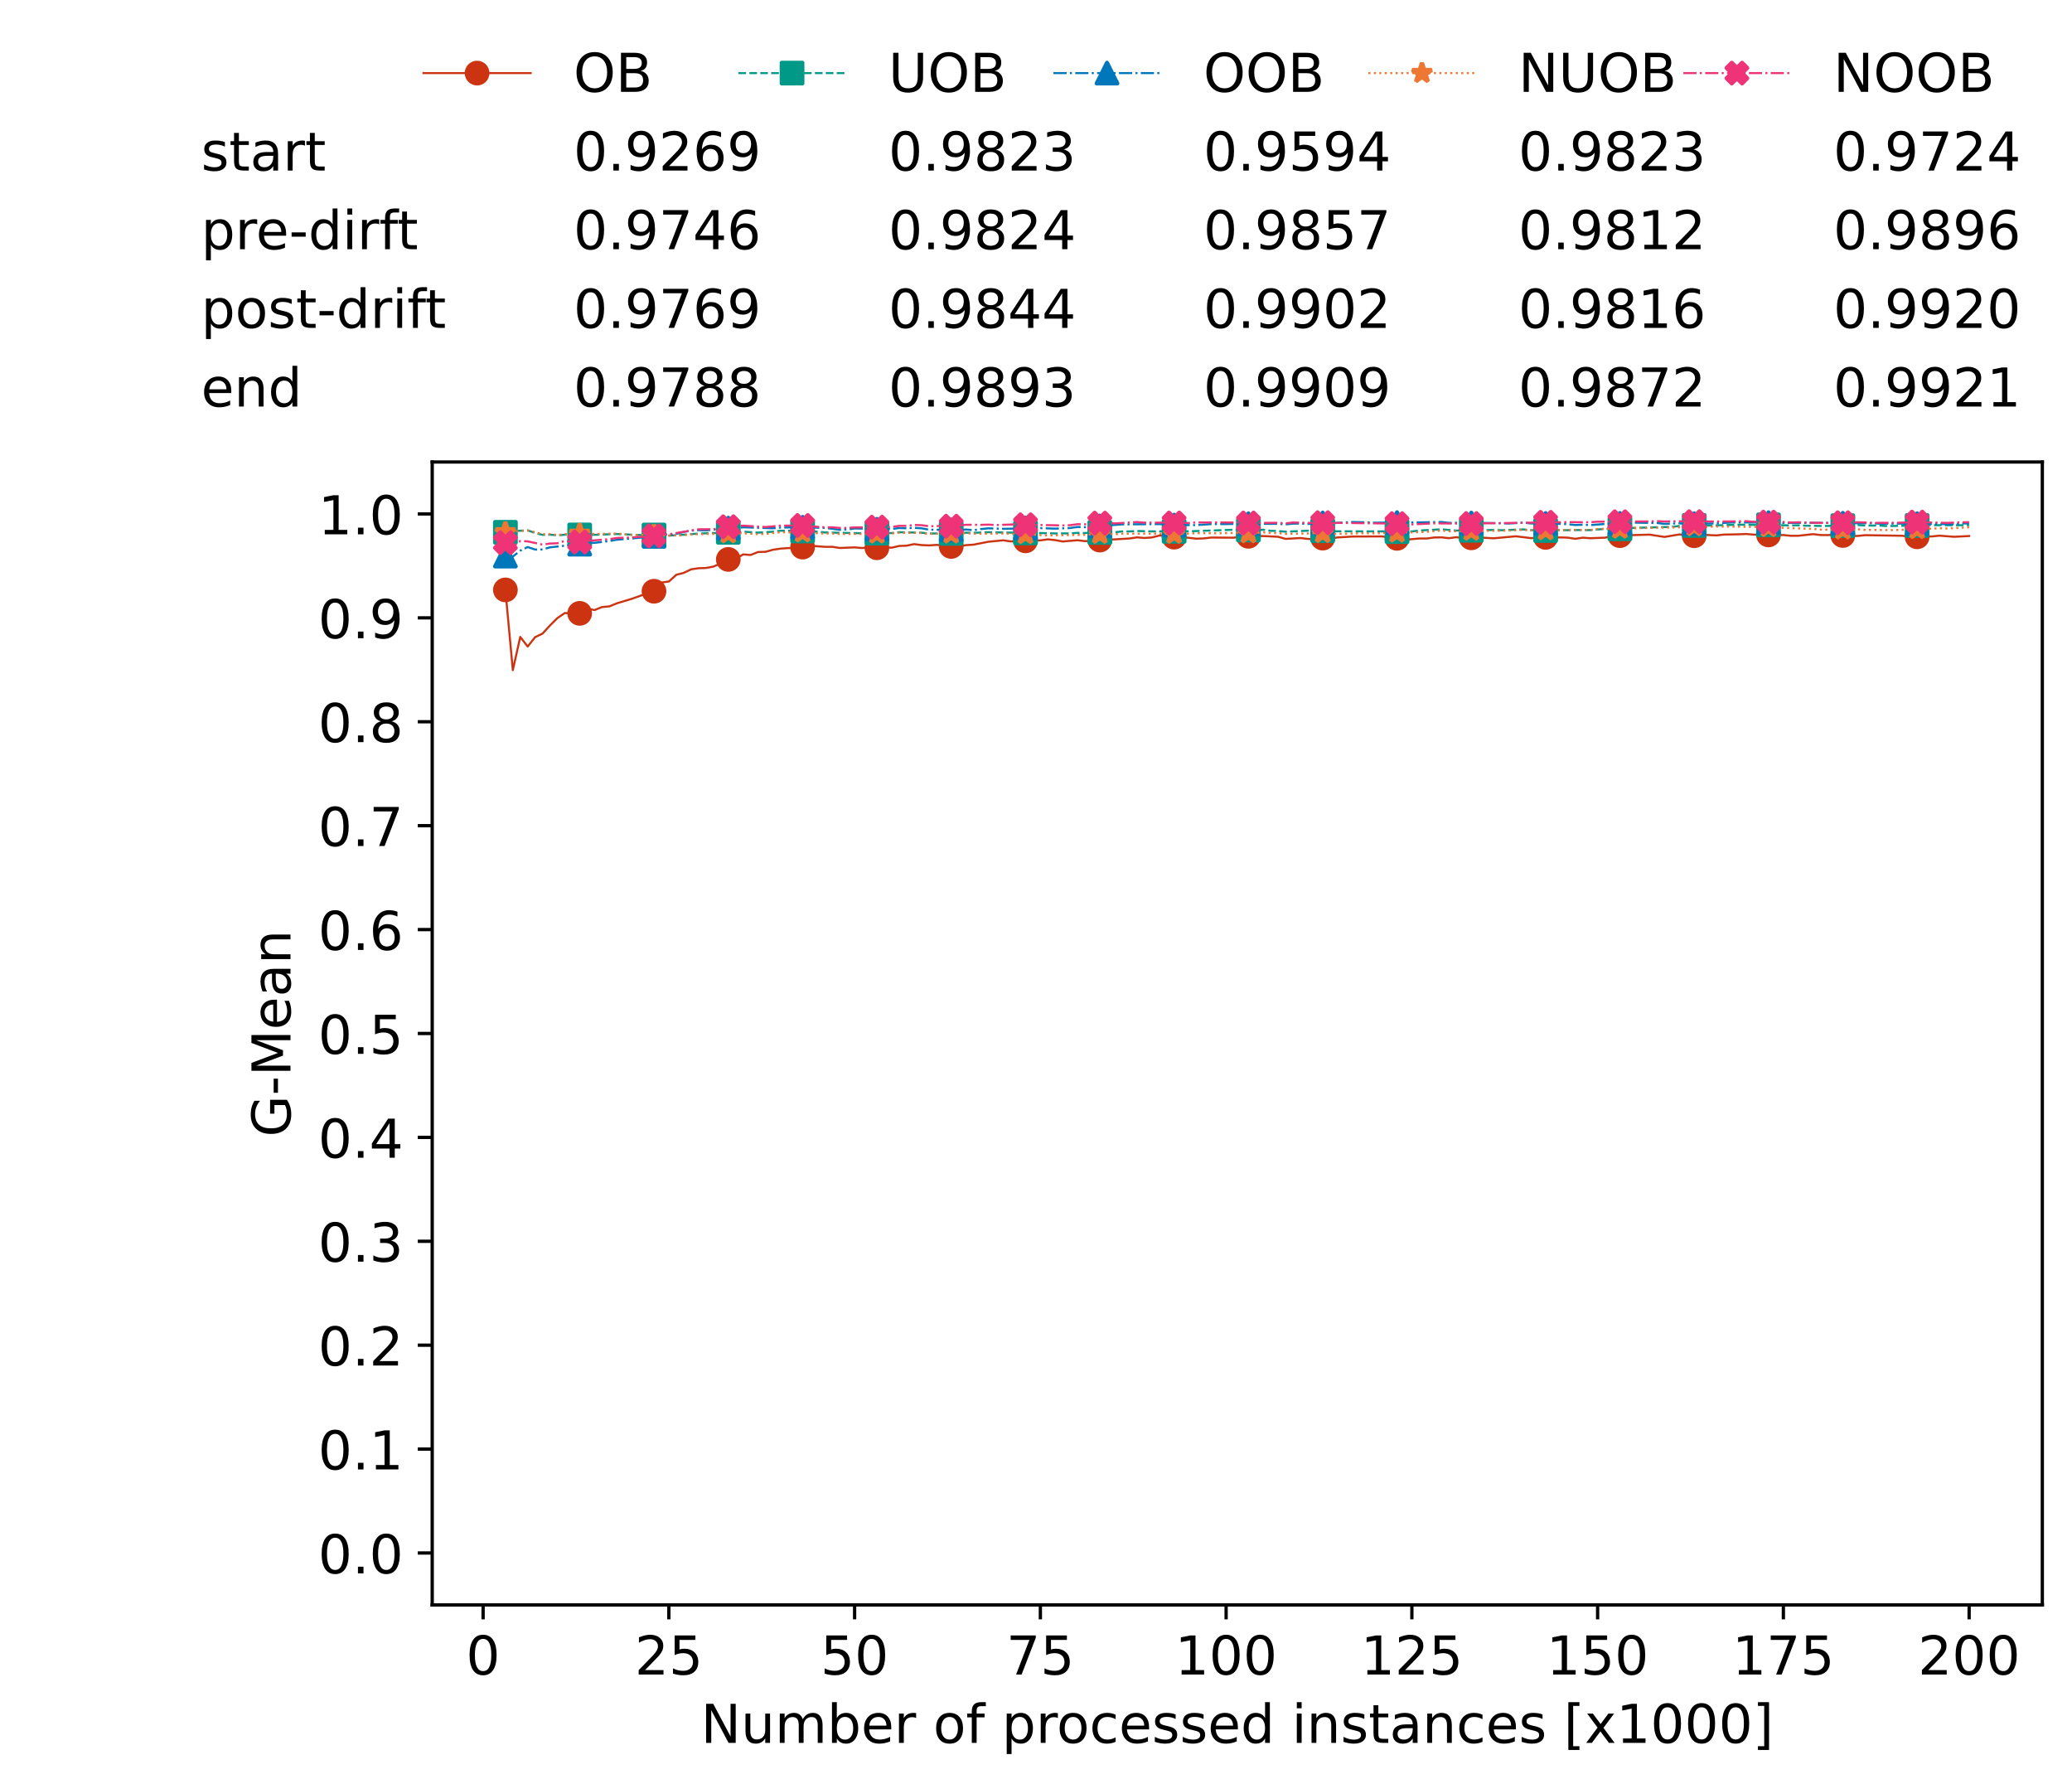 <?xml version="1.0" encoding="utf-8" standalone="no"?>
<!DOCTYPE svg PUBLIC "-//W3C//DTD SVG 1.1//EN"
  "http://www.w3.org/Graphics/SVG/1.1/DTD/svg11.dtd">
<!-- Created with matplotlib (https://matplotlib.org/) -->
<svg height="432.615pt" version="1.1" viewBox="0 0 502.65 432.615" width="502.65pt" xmlns="http://www.w3.org/2000/svg" xmlns:xlink="http://www.w3.org/1999/xlink">
 <defs>
  <style type="text/css">*{stroke-linecap:butt;stroke-linejoin:round;}</style>
 </defs>
 <g id="figure_1">
  <g id="patch_1">
   <path d="M 0 432.615 
L 502.65 432.615 
L 502.65 0 
L 0 0 
z
" style="fill:#ffffff;"/>
  </g>
  <g id="axes_1">
   <g id="patch_2">
    <path d="M 104.85 389.252 
L 495.45 389.252 
L 495.45 112.052 
L 104.85 112.052 
z
" style="fill:#ffffff;"/>
   </g>
   <g id="matplotlib.axis_1">
    <g id="xtick_1">
     <g id="line2d_1">
      <defs>
       <path d="M 0 0 
L 0 3.5 
" id="md512804bf9" style="stroke:#000000;stroke-width:0.8;"/>
      </defs>
      <g>
       <use style="stroke:#000000;stroke-width:0.8;" x="117.197" xlink:href="#md512804bf9" y="389.252"/>
      </g>
     </g>
     <g id="text_1">
      <!-- 0 -->
      <g transform="translate(113.061 406.13)scale(0.13 -0.13)">
       <defs>
        <path d="M 31.781 66.406 
Q 24.172 66.406 20.328 58.906 
Q 16.5 51.422 16.5 36.375 
Q 16.5 21.391 20.328 13.891 
Q 24.172 6.391 31.781 6.391 
Q 39.453 6.391 43.281 13.891 
Q 47.125 21.391 47.125 36.375 
Q 47.125 51.422 43.281 58.906 
Q 39.453 66.406 31.781 66.406 
z
M 31.781 74.219 
Q 44.047 74.219 50.516 64.516 
Q 56.984 54.828 56.984 36.375 
Q 56.984 17.969 50.516 8.266 
Q 44.047 -1.422 31.781 -1.422 
Q 19.531 -1.422 13.062 8.266 
Q 6.594 17.969 6.594 36.375 
Q 6.594 54.828 13.062 64.516 
Q 19.531 74.219 31.781 74.219 
z
" id="DejaVuSans-48"/>
       </defs>
       <use xlink:href="#DejaVuSans-48"/>
      </g>
     </g>
    </g>
    <g id="xtick_2">
     <g id="line2d_2">
      <g>
       <use style="stroke:#000000;stroke-width:0.8;" x="162.259" xlink:href="#md512804bf9" y="389.252"/>
      </g>
     </g>
     <g id="text_2">
      <!-- 25 -->
      <g transform="translate(153.988 406.13)scale(0.13 -0.13)">
       <defs>
        <path d="M 19.188 8.297 
L 53.609 8.297 
L 53.609 0 
L 7.328 0 
L 7.328 8.297 
Q 12.938 14.109 22.625 23.891 
Q 32.328 33.688 34.812 36.531 
Q 39.547 41.844 41.422 45.531 
Q 43.312 49.219 43.312 52.781 
Q 43.312 58.594 39.234 62.25 
Q 35.156 65.922 28.609 65.922 
Q 23.969 65.922 18.812 64.312 
Q 13.672 62.703 7.812 59.422 
L 7.812 69.391 
Q 13.766 71.781 18.938 73 
Q 24.125 74.219 28.422 74.219 
Q 39.75 74.219 46.484 68.547 
Q 53.219 62.891 53.219 53.422 
Q 53.219 48.922 51.531 44.891 
Q 49.859 40.875 45.406 35.406 
Q 44.188 33.984 37.641 27.219 
Q 31.109 20.453 19.188 8.297 
z
" id="DejaVuSans-50"/>
        <path d="M 10.797 72.906 
L 49.516 72.906 
L 49.516 64.594 
L 19.828 64.594 
L 19.828 46.734 
Q 21.969 47.469 24.109 47.828 
Q 26.266 48.188 28.422 48.188 
Q 40.625 48.188 47.75 41.5 
Q 54.891 34.812 54.891 23.391 
Q 54.891 11.625 47.562 5.094 
Q 40.234 -1.422 26.906 -1.422 
Q 22.312 -1.422 17.547 -0.641 
Q 12.797 0.141 7.719 1.703 
L 7.719 11.625 
Q 12.109 9.234 16.797 8.062 
Q 21.484 6.891 26.703 6.891 
Q 35.156 6.891 40.078 11.328 
Q 45.016 15.766 45.016 23.391 
Q 45.016 31 40.078 35.438 
Q 35.156 39.891 26.703 39.891 
Q 22.75 39.891 18.812 39.016 
Q 14.891 38.141 10.797 36.281 
z
" id="DejaVuSans-53"/>
       </defs>
       <use xlink:href="#DejaVuSans-50"/>
       <use x="63.623" xlink:href="#DejaVuSans-53"/>
      </g>
     </g>
    </g>
    <g id="xtick_3">
     <g id="line2d_3">
      <g>
       <use style="stroke:#000000;stroke-width:0.8;" x="207.322" xlink:href="#md512804bf9" y="389.252"/>
      </g>
     </g>
     <g id="text_3">
      <!-- 50 -->
      <g transform="translate(199.05 406.13)scale(0.13 -0.13)">
       <use xlink:href="#DejaVuSans-53"/>
       <use x="63.623" xlink:href="#DejaVuSans-48"/>
      </g>
     </g>
    </g>
    <g id="xtick_4">
     <g id="line2d_4">
      <g>
       <use style="stroke:#000000;stroke-width:0.8;" x="252.384" xlink:href="#md512804bf9" y="389.252"/>
      </g>
     </g>
     <g id="text_4">
      <!-- 75 -->
      <g transform="translate(244.113 406.13)scale(0.13 -0.13)">
       <defs>
        <path d="M 8.203 72.906 
L 55.078 72.906 
L 55.078 68.703 
L 28.609 0 
L 18.312 0 
L 43.219 64.594 
L 8.203 64.594 
z
" id="DejaVuSans-55"/>
       </defs>
       <use xlink:href="#DejaVuSans-55"/>
       <use x="63.623" xlink:href="#DejaVuSans-53"/>
      </g>
     </g>
    </g>
    <g id="xtick_5">
     <g id="line2d_5">
      <g>
       <use style="stroke:#000000;stroke-width:0.8;" x="297.446" xlink:href="#md512804bf9" y="389.252"/>
      </g>
     </g>
     <g id="text_5">
      <!-- 100 -->
      <g transform="translate(285.039 406.13)scale(0.13 -0.13)">
       <defs>
        <path d="M 12.406 8.297 
L 28.516 8.297 
L 28.516 63.922 
L 10.984 60.406 
L 10.984 69.391 
L 28.422 72.906 
L 38.281 72.906 
L 38.281 8.297 
L 54.391 8.297 
L 54.391 0 
L 12.406 0 
z
" id="DejaVuSans-49"/>
       </defs>
       <use xlink:href="#DejaVuSans-49"/>
       <use x="63.623" xlink:href="#DejaVuSans-48"/>
       <use x="127.246" xlink:href="#DejaVuSans-48"/>
      </g>
     </g>
    </g>
    <g id="xtick_6">
     <g id="line2d_6">
      <g>
       <use style="stroke:#000000;stroke-width:0.8;" x="342.509" xlink:href="#md512804bf9" y="389.252"/>
      </g>
     </g>
     <g id="text_6">
      <!-- 125 -->
      <g transform="translate(330.102 406.13)scale(0.13 -0.13)">
       <use xlink:href="#DejaVuSans-49"/>
       <use x="63.623" xlink:href="#DejaVuSans-50"/>
       <use x="127.246" xlink:href="#DejaVuSans-53"/>
      </g>
     </g>
    </g>
    <g id="xtick_7">
     <g id="line2d_7">
      <g>
       <use style="stroke:#000000;stroke-width:0.8;" x="387.571" xlink:href="#md512804bf9" y="389.252"/>
      </g>
     </g>
     <g id="text_7">
      <!-- 150 -->
      <g transform="translate(375.164 406.13)scale(0.13 -0.13)">
       <use xlink:href="#DejaVuSans-49"/>
       <use x="63.623" xlink:href="#DejaVuSans-53"/>
       <use x="127.246" xlink:href="#DejaVuSans-48"/>
      </g>
     </g>
    </g>
    <g id="xtick_8">
     <g id="line2d_8">
      <g>
       <use style="stroke:#000000;stroke-width:0.8;" x="432.633" xlink:href="#md512804bf9" y="389.252"/>
      </g>
     </g>
     <g id="text_8">
      <!-- 175 -->
      <g transform="translate(420.226 406.13)scale(0.13 -0.13)">
       <use xlink:href="#DejaVuSans-49"/>
       <use x="63.623" xlink:href="#DejaVuSans-55"/>
       <use x="127.246" xlink:href="#DejaVuSans-53"/>
      </g>
     </g>
    </g>
    <g id="xtick_9">
     <g id="line2d_9">
      <g>
       <use style="stroke:#000000;stroke-width:0.8;" x="477.695" xlink:href="#md512804bf9" y="389.252"/>
      </g>
     </g>
     <g id="text_9">
      <!-- 200 -->
      <g transform="translate(465.289 406.13)scale(0.13 -0.13)">
       <use xlink:href="#DejaVuSans-50"/>
       <use x="63.623" xlink:href="#DejaVuSans-48"/>
       <use x="127.246" xlink:href="#DejaVuSans-48"/>
      </g>
     </g>
    </g>
    <g id="text_10">
     <!-- Number of processed instances [x1000] -->
     <g transform="translate(170.025 422.711)scale(0.13 -0.13)">
      <defs>
       <path d="M 9.812 72.906 
L 23.094 72.906 
L 55.422 11.922 
L 55.422 72.906 
L 64.984 72.906 
L 64.984 0 
L 51.703 0 
L 19.391 60.984 
L 19.391 0 
L 9.812 0 
z
" id="DejaVuSans-78"/>
       <path d="M 8.5 21.578 
L 8.5 54.688 
L 17.484 54.688 
L 17.484 21.922 
Q 17.484 14.156 20.5 10.266 
Q 23.531 6.391 29.594 6.391 
Q 36.859 6.391 41.078 11.031 
Q 45.312 15.672 45.312 23.688 
L 45.312 54.688 
L 54.297 54.688 
L 54.297 0 
L 45.312 0 
L 45.312 8.406 
Q 42.047 3.422 37.719 1 
Q 33.406 -1.422 27.688 -1.422 
Q 18.266 -1.422 13.375 4.438 
Q 8.5 10.297 8.5 21.578 
z
M 31.109 56 
z
" id="DejaVuSans-117"/>
       <path d="M 52 44.188 
Q 55.375 50.25 60.062 53.125 
Q 64.75 56 71.094 56 
Q 79.641 56 84.281 50.016 
Q 88.922 44.047 88.922 33.016 
L 88.922 0 
L 79.891 0 
L 79.891 32.719 
Q 79.891 40.578 77.094 44.375 
Q 74.312 48.188 68.609 48.188 
Q 61.625 48.188 57.562 43.547 
Q 53.516 38.922 53.516 30.906 
L 53.516 0 
L 44.484 0 
L 44.484 32.719 
Q 44.484 40.625 41.703 44.406 
Q 38.922 48.188 33.109 48.188 
Q 26.219 48.188 22.156 43.531 
Q 18.109 38.875 18.109 30.906 
L 18.109 0 
L 9.078 0 
L 9.078 54.688 
L 18.109 54.688 
L 18.109 46.188 
Q 21.188 51.219 25.484 53.609 
Q 29.781 56 35.688 56 
Q 41.656 56 45.828 52.969 
Q 50 49.953 52 44.188 
z
" id="DejaVuSans-109"/>
       <path d="M 48.688 27.297 
Q 48.688 37.203 44.609 42.844 
Q 40.531 48.484 33.406 48.484 
Q 26.266 48.484 22.188 42.844 
Q 18.109 37.203 18.109 27.297 
Q 18.109 17.391 22.188 11.75 
Q 26.266 6.109 33.406 6.109 
Q 40.531 6.109 44.609 11.75 
Q 48.688 17.391 48.688 27.297 
z
M 18.109 46.391 
Q 20.953 51.266 25.266 53.625 
Q 29.594 56 35.594 56 
Q 45.562 56 51.781 48.094 
Q 58.016 40.188 58.016 27.297 
Q 58.016 14.406 51.781 6.484 
Q 45.562 -1.422 35.594 -1.422 
Q 29.594 -1.422 25.266 0.953 
Q 20.953 3.328 18.109 8.203 
L 18.109 0 
L 9.078 0 
L 9.078 75.984 
L 18.109 75.984 
z
" id="DejaVuSans-98"/>
       <path d="M 56.203 29.594 
L 56.203 25.203 
L 14.891 25.203 
Q 15.484 15.922 20.484 11.062 
Q 25.484 6.203 34.422 6.203 
Q 39.594 6.203 44.453 7.469 
Q 49.312 8.734 54.109 11.281 
L 54.109 2.781 
Q 49.266 0.734 44.188 -0.344 
Q 39.109 -1.422 33.891 -1.422 
Q 20.797 -1.422 13.156 6.188 
Q 5.516 13.812 5.516 26.812 
Q 5.516 40.234 12.766 48.109 
Q 20.016 56 32.328 56 
Q 43.359 56 49.781 48.891 
Q 56.203 41.797 56.203 29.594 
z
M 47.219 32.234 
Q 47.125 39.594 43.094 43.984 
Q 39.062 48.391 32.422 48.391 
Q 24.906 48.391 20.391 44.141 
Q 15.875 39.891 15.188 32.172 
z
" id="DejaVuSans-101"/>
       <path d="M 41.109 46.297 
Q 39.594 47.172 37.812 47.578 
Q 36.031 48 33.891 48 
Q 26.266 48 22.188 43.047 
Q 18.109 38.094 18.109 28.812 
L 18.109 0 
L 9.078 0 
L 9.078 54.688 
L 18.109 54.688 
L 18.109 46.188 
Q 20.953 51.172 25.484 53.578 
Q 30.031 56 36.531 56 
Q 37.453 56 38.578 55.875 
Q 39.703 55.766 41.062 55.516 
z
" id="DejaVuSans-114"/>
       <path id="DejaVuSans-32"/>
       <path d="M 30.609 48.391 
Q 23.391 48.391 19.188 42.75 
Q 14.984 37.109 14.984 27.297 
Q 14.984 17.484 19.156 11.844 
Q 23.344 6.203 30.609 6.203 
Q 37.797 6.203 41.984 11.859 
Q 46.188 17.531 46.188 27.297 
Q 46.188 37.016 41.984 42.703 
Q 37.797 48.391 30.609 48.391 
z
M 30.609 56 
Q 42.328 56 49.016 48.375 
Q 55.719 40.766 55.719 27.297 
Q 55.719 13.875 49.016 6.219 
Q 42.328 -1.422 30.609 -1.422 
Q 18.844 -1.422 12.172 6.219 
Q 5.516 13.875 5.516 27.297 
Q 5.516 40.766 12.172 48.375 
Q 18.844 56 30.609 56 
z
" id="DejaVuSans-111"/>
       <path d="M 37.109 75.984 
L 37.109 68.5 
L 28.516 68.5 
Q 23.688 68.5 21.797 66.547 
Q 19.922 64.594 19.922 59.516 
L 19.922 54.688 
L 34.719 54.688 
L 34.719 47.703 
L 19.922 47.703 
L 19.922 0 
L 10.891 0 
L 10.891 47.703 
L 2.297 47.703 
L 2.297 54.688 
L 10.891 54.688 
L 10.891 58.5 
Q 10.891 67.625 15.141 71.797 
Q 19.391 75.984 28.609 75.984 
z
" id="DejaVuSans-102"/>
       <path d="M 18.109 8.203 
L 18.109 -20.797 
L 9.078 -20.797 
L 9.078 54.688 
L 18.109 54.688 
L 18.109 46.391 
Q 20.953 51.266 25.266 53.625 
Q 29.594 56 35.594 56 
Q 45.562 56 51.781 48.094 
Q 58.016 40.188 58.016 27.297 
Q 58.016 14.406 51.781 6.484 
Q 45.562 -1.422 35.594 -1.422 
Q 29.594 -1.422 25.266 0.953 
Q 20.953 3.328 18.109 8.203 
z
M 48.688 27.297 
Q 48.688 37.203 44.609 42.844 
Q 40.531 48.484 33.406 48.484 
Q 26.266 48.484 22.188 42.844 
Q 18.109 37.203 18.109 27.297 
Q 18.109 17.391 22.188 11.75 
Q 26.266 6.109 33.406 6.109 
Q 40.531 6.109 44.609 11.75 
Q 48.688 17.391 48.688 27.297 
z
" id="DejaVuSans-112"/>
       <path d="M 48.781 52.594 
L 48.781 44.188 
Q 44.969 46.297 41.141 47.344 
Q 37.312 48.391 33.406 48.391 
Q 24.656 48.391 19.812 42.844 
Q 14.984 37.312 14.984 27.297 
Q 14.984 17.281 19.812 11.734 
Q 24.656 6.203 33.406 6.203 
Q 37.312 6.203 41.141 7.25 
Q 44.969 8.297 48.781 10.406 
L 48.781 2.094 
Q 45.016 0.344 40.984 -0.531 
Q 36.969 -1.422 32.422 -1.422 
Q 20.062 -1.422 12.781 6.344 
Q 5.516 14.109 5.516 27.297 
Q 5.516 40.672 12.859 48.328 
Q 20.219 56 33.016 56 
Q 37.156 56 41.109 55.141 
Q 45.062 54.297 48.781 52.594 
z
" id="DejaVuSans-99"/>
       <path d="M 44.281 53.078 
L 44.281 44.578 
Q 40.484 46.531 36.375 47.5 
Q 32.281 48.484 27.875 48.484 
Q 21.188 48.484 17.844 46.438 
Q 14.5 44.391 14.5 40.281 
Q 14.5 37.156 16.891 35.375 
Q 19.281 33.594 26.516 31.984 
L 29.594 31.297 
Q 39.156 29.25 43.188 25.516 
Q 47.219 21.781 47.219 15.094 
Q 47.219 7.469 41.188 3.016 
Q 35.156 -1.422 24.609 -1.422 
Q 20.219 -1.422 15.453 -0.562 
Q 10.688 0.297 5.422 2 
L 5.422 11.281 
Q 10.406 8.688 15.234 7.391 
Q 20.062 6.109 24.812 6.109 
Q 31.156 6.109 34.562 8.281 
Q 37.984 10.453 37.984 14.406 
Q 37.984 18.062 35.516 20.016 
Q 33.062 21.969 24.703 23.781 
L 21.578 24.516 
Q 13.234 26.266 9.516 29.906 
Q 5.812 33.547 5.812 39.891 
Q 5.812 47.609 11.281 51.797 
Q 16.75 56 26.812 56 
Q 31.781 56 36.172 55.266 
Q 40.578 54.547 44.281 53.078 
z
" id="DejaVuSans-115"/>
       <path d="M 45.406 46.391 
L 45.406 75.984 
L 54.391 75.984 
L 54.391 0 
L 45.406 0 
L 45.406 8.203 
Q 42.578 3.328 38.25 0.953 
Q 33.938 -1.422 27.875 -1.422 
Q 17.969 -1.422 11.734 6.484 
Q 5.516 14.406 5.516 27.297 
Q 5.516 40.188 11.734 48.094 
Q 17.969 56 27.875 56 
Q 33.938 56 38.25 53.625 
Q 42.578 51.266 45.406 46.391 
z
M 14.797 27.297 
Q 14.797 17.391 18.875 11.75 
Q 22.953 6.109 30.078 6.109 
Q 37.203 6.109 41.297 11.75 
Q 45.406 17.391 45.406 27.297 
Q 45.406 37.203 41.297 42.844 
Q 37.203 48.484 30.078 48.484 
Q 22.953 48.484 18.875 42.844 
Q 14.797 37.203 14.797 27.297 
z
" id="DejaVuSans-100"/>
       <path d="M 9.422 54.688 
L 18.406 54.688 
L 18.406 0 
L 9.422 0 
z
M 9.422 75.984 
L 18.406 75.984 
L 18.406 64.594 
L 9.422 64.594 
z
" id="DejaVuSans-105"/>
       <path d="M 54.891 33.016 
L 54.891 0 
L 45.906 0 
L 45.906 32.719 
Q 45.906 40.484 42.875 44.328 
Q 39.844 48.188 33.797 48.188 
Q 26.516 48.188 22.312 43.547 
Q 18.109 38.922 18.109 30.906 
L 18.109 0 
L 9.078 0 
L 9.078 54.688 
L 18.109 54.688 
L 18.109 46.188 
Q 21.344 51.125 25.703 53.562 
Q 30.078 56 35.797 56 
Q 45.219 56 50.047 50.172 
Q 54.891 44.344 54.891 33.016 
z
" id="DejaVuSans-110"/>
       <path d="M 18.312 70.219 
L 18.312 54.688 
L 36.812 54.688 
L 36.812 47.703 
L 18.312 47.703 
L 18.312 18.016 
Q 18.312 11.328 20.141 9.422 
Q 21.969 7.516 27.594 7.516 
L 36.812 7.516 
L 36.812 0 
L 27.594 0 
Q 17.188 0 13.234 3.875 
Q 9.281 7.766 9.281 18.016 
L 9.281 47.703 
L 2.688 47.703 
L 2.688 54.688 
L 9.281 54.688 
L 9.281 70.219 
z
" id="DejaVuSans-116"/>
       <path d="M 34.281 27.484 
Q 23.391 27.484 19.188 25 
Q 14.984 22.516 14.984 16.5 
Q 14.984 11.719 18.141 8.906 
Q 21.297 6.109 26.703 6.109 
Q 34.188 6.109 38.703 11.406 
Q 43.219 16.703 43.219 25.484 
L 43.219 27.484 
z
M 52.203 31.203 
L 52.203 0 
L 43.219 0 
L 43.219 8.297 
Q 40.141 3.328 35.547 0.953 
Q 30.953 -1.422 24.312 -1.422 
Q 15.922 -1.422 10.953 3.297 
Q 6 8.016 6 15.922 
Q 6 25.141 12.172 29.828 
Q 18.359 34.516 30.609 34.516 
L 43.219 34.516 
L 43.219 35.406 
Q 43.219 41.609 39.141 45 
Q 35.062 48.391 27.688 48.391 
Q 23 48.391 18.547 47.266 
Q 14.109 46.141 10.016 43.891 
L 10.016 52.203 
Q 14.938 54.109 19.578 55.047 
Q 24.219 56 28.609 56 
Q 40.484 56 46.344 49.844 
Q 52.203 43.703 52.203 31.203 
z
" id="DejaVuSans-97"/>
       <path d="M 8.594 75.984 
L 29.297 75.984 
L 29.297 69 
L 17.578 69 
L 17.578 -6.203 
L 29.297 -6.203 
L 29.297 -13.188 
L 8.594 -13.188 
z
" id="DejaVuSans-91"/>
       <path d="M 54.891 54.688 
L 35.109 28.078 
L 55.906 0 
L 45.312 0 
L 29.391 21.484 
L 13.484 0 
L 2.875 0 
L 24.125 28.609 
L 4.688 54.688 
L 15.281 54.688 
L 29.781 35.203 
L 44.281 54.688 
z
" id="DejaVuSans-120"/>
       <path d="M 30.422 75.984 
L 30.422 -13.188 
L 9.719 -13.188 
L 9.719 -6.203 
L 21.391 -6.203 
L 21.391 69 
L 9.719 69 
L 9.719 75.984 
z
" id="DejaVuSans-93"/>
      </defs>
      <use xlink:href="#DejaVuSans-78"/>
      <use x="74.805" xlink:href="#DejaVuSans-117"/>
      <use x="138.184" xlink:href="#DejaVuSans-109"/>
      <use x="235.596" xlink:href="#DejaVuSans-98"/>
      <use x="299.072" xlink:href="#DejaVuSans-101"/>
      <use x="360.596" xlink:href="#DejaVuSans-114"/>
      <use x="401.709" xlink:href="#DejaVuSans-32"/>
      <use x="433.496" xlink:href="#DejaVuSans-111"/>
      <use x="494.678" xlink:href="#DejaVuSans-102"/>
      <use x="529.883" xlink:href="#DejaVuSans-32"/>
      <use x="561.67" xlink:href="#DejaVuSans-112"/>
      <use x="625.146" xlink:href="#DejaVuSans-114"/>
      <use x="664.01" xlink:href="#DejaVuSans-111"/>
      <use x="725.191" xlink:href="#DejaVuSans-99"/>
      <use x="780.172" xlink:href="#DejaVuSans-101"/>
      <use x="841.695" xlink:href="#DejaVuSans-115"/>
      <use x="893.795" xlink:href="#DejaVuSans-115"/>
      <use x="945.895" xlink:href="#DejaVuSans-101"/>
      <use x="1007.418" xlink:href="#DejaVuSans-100"/>
      <use x="1070.895" xlink:href="#DejaVuSans-32"/>
      <use x="1102.682" xlink:href="#DejaVuSans-105"/>
      <use x="1130.465" xlink:href="#DejaVuSans-110"/>
      <use x="1193.844" xlink:href="#DejaVuSans-115"/>
      <use x="1245.943" xlink:href="#DejaVuSans-116"/>
      <use x="1285.152" xlink:href="#DejaVuSans-97"/>
      <use x="1346.432" xlink:href="#DejaVuSans-110"/>
      <use x="1409.811" xlink:href="#DejaVuSans-99"/>
      <use x="1464.791" xlink:href="#DejaVuSans-101"/>
      <use x="1526.314" xlink:href="#DejaVuSans-115"/>
      <use x="1578.414" xlink:href="#DejaVuSans-32"/>
      <use x="1610.201" xlink:href="#DejaVuSans-91"/>
      <use x="1649.215" xlink:href="#DejaVuSans-120"/>
      <use x="1708.395" xlink:href="#DejaVuSans-49"/>
      <use x="1772.018" xlink:href="#DejaVuSans-48"/>
      <use x="1835.641" xlink:href="#DejaVuSans-48"/>
      <use x="1899.264" xlink:href="#DejaVuSans-48"/>
      <use x="1962.887" xlink:href="#DejaVuSans-93"/>
     </g>
    </g>
   </g>
   <g id="matplotlib.axis_2">
    <g id="ytick_1">
     <g id="line2d_10">
      <defs>
       <path d="M 0 0 
L -3.5 0 
" id="m30f0464179" style="stroke:#000000;stroke-width:0.8;"/>
      </defs>
      <g>
       <use style="stroke:#000000;stroke-width:0.8;" x="104.85" xlink:href="#m30f0464179" y="376.652"/>
      </g>
     </g>
     <g id="text_11">
      <!-- 0.0 -->
      <g transform="translate(77.176 381.591)scale(0.13 -0.13)">
       <defs>
        <path d="M 10.688 12.406 
L 21 12.406 
L 21 0 
L 10.688 0 
z
" id="DejaVuSans-46"/>
       </defs>
       <use xlink:href="#DejaVuSans-48"/>
       <use x="63.623" xlink:href="#DejaVuSans-46"/>
       <use x="95.41" xlink:href="#DejaVuSans-48"/>
      </g>
     </g>
    </g>
    <g id="ytick_2">
     <g id="line2d_11">
      <g>
       <use style="stroke:#000000;stroke-width:0.8;" x="104.85" xlink:href="#m30f0464179" y="351.452"/>
      </g>
     </g>
     <g id="text_12">
      <!-- 0.1 -->
      <g transform="translate(77.176 356.391)scale(0.13 -0.13)">
       <use xlink:href="#DejaVuSans-48"/>
       <use x="63.623" xlink:href="#DejaVuSans-46"/>
       <use x="95.41" xlink:href="#DejaVuSans-49"/>
      </g>
     </g>
    </g>
    <g id="ytick_3">
     <g id="line2d_12">
      <g>
       <use style="stroke:#000000;stroke-width:0.8;" x="104.85" xlink:href="#m30f0464179" y="326.252"/>
      </g>
     </g>
     <g id="text_13">
      <!-- 0.2 -->
      <g transform="translate(77.176 331.191)scale(0.13 -0.13)">
       <use xlink:href="#DejaVuSans-48"/>
       <use x="63.623" xlink:href="#DejaVuSans-46"/>
       <use x="95.41" xlink:href="#DejaVuSans-50"/>
      </g>
     </g>
    </g>
    <g id="ytick_4">
     <g id="line2d_13">
      <g>
       <use style="stroke:#000000;stroke-width:0.8;" x="104.85" xlink:href="#m30f0464179" y="301.052"/>
      </g>
     </g>
     <g id="text_14">
      <!-- 0.3 -->
      <g transform="translate(77.176 305.991)scale(0.13 -0.13)">
       <defs>
        <path d="M 40.578 39.312 
Q 47.656 37.797 51.625 33 
Q 55.609 28.219 55.609 21.188 
Q 55.609 10.406 48.188 4.484 
Q 40.766 -1.422 27.094 -1.422 
Q 22.516 -1.422 17.656 -0.516 
Q 12.797 0.391 7.625 2.203 
L 7.625 11.719 
Q 11.719 9.328 16.594 8.109 
Q 21.484 6.891 26.812 6.891 
Q 36.078 6.891 40.938 10.547 
Q 45.797 14.203 45.797 21.188 
Q 45.797 27.641 41.281 31.266 
Q 36.766 34.906 28.719 34.906 
L 20.219 34.906 
L 20.219 43.016 
L 29.109 43.016 
Q 36.375 43.016 40.234 45.922 
Q 44.094 48.828 44.094 54.297 
Q 44.094 59.906 40.109 62.906 
Q 36.141 65.922 28.719 65.922 
Q 24.656 65.922 20.016 65.031 
Q 15.375 64.156 9.812 62.312 
L 9.812 71.094 
Q 15.438 72.656 20.344 73.438 
Q 25.25 74.219 29.594 74.219 
Q 40.828 74.219 47.359 69.109 
Q 53.906 64.016 53.906 55.328 
Q 53.906 49.266 50.438 45.094 
Q 46.969 40.922 40.578 39.312 
z
" id="DejaVuSans-51"/>
       </defs>
       <use xlink:href="#DejaVuSans-48"/>
       <use x="63.623" xlink:href="#DejaVuSans-46"/>
       <use x="95.41" xlink:href="#DejaVuSans-51"/>
      </g>
     </g>
    </g>
    <g id="ytick_5">
     <g id="line2d_14">
      <g>
       <use style="stroke:#000000;stroke-width:0.8;" x="104.85" xlink:href="#m30f0464179" y="275.852"/>
      </g>
     </g>
     <g id="text_15">
      <!-- 0.4 -->
      <g transform="translate(77.176 280.791)scale(0.13 -0.13)">
       <defs>
        <path d="M 37.797 64.312 
L 12.891 25.391 
L 37.797 25.391 
z
M 35.203 72.906 
L 47.609 72.906 
L 47.609 25.391 
L 58.016 25.391 
L 58.016 17.188 
L 47.609 17.188 
L 47.609 0 
L 37.797 0 
L 37.797 17.188 
L 4.891 17.188 
L 4.891 26.703 
z
" id="DejaVuSans-52"/>
       </defs>
       <use xlink:href="#DejaVuSans-48"/>
       <use x="63.623" xlink:href="#DejaVuSans-46"/>
       <use x="95.41" xlink:href="#DejaVuSans-52"/>
      </g>
     </g>
    </g>
    <g id="ytick_6">
     <g id="line2d_15">
      <g>
       <use style="stroke:#000000;stroke-width:0.8;" x="104.85" xlink:href="#m30f0464179" y="250.652"/>
      </g>
     </g>
     <g id="text_16">
      <!-- 0.5 -->
      <g transform="translate(77.176 255.591)scale(0.13 -0.13)">
       <use xlink:href="#DejaVuSans-48"/>
       <use x="63.623" xlink:href="#DejaVuSans-46"/>
       <use x="95.41" xlink:href="#DejaVuSans-53"/>
      </g>
     </g>
    </g>
    <g id="ytick_7">
     <g id="line2d_16">
      <g>
       <use style="stroke:#000000;stroke-width:0.8;" x="104.85" xlink:href="#m30f0464179" y="225.452"/>
      </g>
     </g>
     <g id="text_17">
      <!-- 0.6 -->
      <g transform="translate(77.176 230.391)scale(0.13 -0.13)">
       <defs>
        <path d="M 33.016 40.375 
Q 26.375 40.375 22.484 35.828 
Q 18.609 31.297 18.609 23.391 
Q 18.609 15.531 22.484 10.953 
Q 26.375 6.391 33.016 6.391 
Q 39.656 6.391 43.531 10.953 
Q 47.406 15.531 47.406 23.391 
Q 47.406 31.297 43.531 35.828 
Q 39.656 40.375 33.016 40.375 
z
M 52.594 71.297 
L 52.594 62.312 
Q 48.875 64.062 45.094 64.984 
Q 41.312 65.922 37.594 65.922 
Q 27.828 65.922 22.672 59.328 
Q 17.531 52.734 16.797 39.406 
Q 19.672 43.656 24.016 45.922 
Q 28.375 48.188 33.594 48.188 
Q 44.578 48.188 50.953 41.516 
Q 57.328 34.859 57.328 23.391 
Q 57.328 12.156 50.688 5.359 
Q 44.047 -1.422 33.016 -1.422 
Q 20.359 -1.422 13.672 8.266 
Q 6.984 17.969 6.984 36.375 
Q 6.984 53.656 15.188 63.938 
Q 23.391 74.219 37.203 74.219 
Q 40.922 74.219 44.703 73.484 
Q 48.484 72.75 52.594 71.297 
z
" id="DejaVuSans-54"/>
       </defs>
       <use xlink:href="#DejaVuSans-48"/>
       <use x="63.623" xlink:href="#DejaVuSans-46"/>
       <use x="95.41" xlink:href="#DejaVuSans-54"/>
      </g>
     </g>
    </g>
    <g id="ytick_8">
     <g id="line2d_17">
      <g>
       <use style="stroke:#000000;stroke-width:0.8;" x="104.85" xlink:href="#m30f0464179" y="200.252"/>
      </g>
     </g>
     <g id="text_18">
      <!-- 0.7 -->
      <g transform="translate(77.176 205.191)scale(0.13 -0.13)">
       <use xlink:href="#DejaVuSans-48"/>
       <use x="63.623" xlink:href="#DejaVuSans-46"/>
       <use x="95.41" xlink:href="#DejaVuSans-55"/>
      </g>
     </g>
    </g>
    <g id="ytick_9">
     <g id="line2d_18">
      <g>
       <use style="stroke:#000000;stroke-width:0.8;" x="104.85" xlink:href="#m30f0464179" y="175.052"/>
      </g>
     </g>
     <g id="text_19">
      <!-- 0.8 -->
      <g transform="translate(77.176 179.991)scale(0.13 -0.13)">
       <defs>
        <path d="M 31.781 34.625 
Q 24.75 34.625 20.719 30.859 
Q 16.703 27.094 16.703 20.516 
Q 16.703 13.922 20.719 10.156 
Q 24.75 6.391 31.781 6.391 
Q 38.812 6.391 42.859 10.172 
Q 46.922 13.969 46.922 20.516 
Q 46.922 27.094 42.891 30.859 
Q 38.875 34.625 31.781 34.625 
z
M 21.922 38.812 
Q 15.578 40.375 12.031 44.719 
Q 8.5 49.078 8.5 55.328 
Q 8.5 64.062 14.719 69.141 
Q 20.953 74.219 31.781 74.219 
Q 42.672 74.219 48.875 69.141 
Q 55.078 64.062 55.078 55.328 
Q 55.078 49.078 51.531 44.719 
Q 48 40.375 41.703 38.812 
Q 48.828 37.156 52.797 32.312 
Q 56.781 27.484 56.781 20.516 
Q 56.781 9.906 50.312 4.234 
Q 43.844 -1.422 31.781 -1.422 
Q 19.734 -1.422 13.25 4.234 
Q 6.781 9.906 6.781 20.516 
Q 6.781 27.484 10.781 32.312 
Q 14.797 37.156 21.922 38.812 
z
M 18.312 54.391 
Q 18.312 48.734 21.844 45.562 
Q 25.391 42.391 31.781 42.391 
Q 38.141 42.391 41.719 45.562 
Q 45.312 48.734 45.312 54.391 
Q 45.312 60.062 41.719 63.234 
Q 38.141 66.406 31.781 66.406 
Q 25.391 66.406 21.844 63.234 
Q 18.312 60.062 18.312 54.391 
z
" id="DejaVuSans-56"/>
       </defs>
       <use xlink:href="#DejaVuSans-48"/>
       <use x="63.623" xlink:href="#DejaVuSans-46"/>
       <use x="95.41" xlink:href="#DejaVuSans-56"/>
      </g>
     </g>
    </g>
    <g id="ytick_10">
     <g id="line2d_19">
      <g>
       <use style="stroke:#000000;stroke-width:0.8;" x="104.85" xlink:href="#m30f0464179" y="149.852"/>
      </g>
     </g>
     <g id="text_20">
      <!-- 0.9 -->
      <g transform="translate(77.176 154.791)scale(0.13 -0.13)">
       <defs>
        <path d="M 10.984 1.516 
L 10.984 10.5 
Q 14.703 8.734 18.5 7.812 
Q 22.312 6.891 25.984 6.891 
Q 35.75 6.891 40.891 13.453 
Q 46.047 20.016 46.781 33.406 
Q 43.953 29.203 39.594 26.953 
Q 35.25 24.703 29.984 24.703 
Q 19.047 24.703 12.672 31.312 
Q 6.297 37.938 6.297 49.422 
Q 6.297 60.641 12.938 67.422 
Q 19.578 74.219 30.609 74.219 
Q 43.266 74.219 49.922 64.516 
Q 56.594 54.828 56.594 36.375 
Q 56.594 19.141 48.406 8.859 
Q 40.234 -1.422 26.422 -1.422 
Q 22.703 -1.422 18.891 -0.688 
Q 15.094 0.047 10.984 1.516 
z
M 30.609 32.422 
Q 37.25 32.422 41.125 36.953 
Q 45.016 41.5 45.016 49.422 
Q 45.016 57.281 41.125 61.844 
Q 37.25 66.406 30.609 66.406 
Q 23.969 66.406 20.094 61.844 
Q 16.219 57.281 16.219 49.422 
Q 16.219 41.5 20.094 36.953 
Q 23.969 32.422 30.609 32.422 
z
" id="DejaVuSans-57"/>
       </defs>
       <use xlink:href="#DejaVuSans-48"/>
       <use x="63.623" xlink:href="#DejaVuSans-46"/>
       <use x="95.41" xlink:href="#DejaVuSans-57"/>
      </g>
     </g>
    </g>
    <g id="ytick_11">
     <g id="line2d_20">
      <g>
       <use style="stroke:#000000;stroke-width:0.8;" x="104.85" xlink:href="#m30f0464179" y="124.652"/>
      </g>
     </g>
     <g id="text_21">
      <!-- 1.0 -->
      <g transform="translate(77.176 129.591)scale(0.13 -0.13)">
       <use xlink:href="#DejaVuSans-49"/>
       <use x="63.623" xlink:href="#DejaVuSans-46"/>
       <use x="95.41" xlink:href="#DejaVuSans-48"/>
      </g>
     </g>
    </g>
    <g id="text_22">
     <!-- G-Mean -->
     <g transform="translate(70.472 275.744)rotate(-90)scale(0.13 -0.13)">
      <defs>
       <path d="M 59.516 10.406 
L 59.516 29.984 
L 43.406 29.984 
L 43.406 38.094 
L 69.281 38.094 
L 69.281 6.781 
Q 63.578 2.734 56.688 0.656 
Q 49.812 -1.422 42 -1.422 
Q 24.906 -1.422 15.25 8.562 
Q 5.609 18.562 5.609 36.375 
Q 5.609 54.25 15.25 64.234 
Q 24.906 74.219 42 74.219 
Q 49.125 74.219 55.547 72.453 
Q 61.969 70.703 67.391 67.281 
L 67.391 56.781 
Q 61.922 61.422 55.766 63.766 
Q 49.609 66.109 42.828 66.109 
Q 29.438 66.109 22.719 58.641 
Q 16.016 51.172 16.016 36.375 
Q 16.016 21.625 22.719 14.156 
Q 29.438 6.688 42.828 6.688 
Q 48.047 6.688 52.141 7.594 
Q 56.25 8.5 59.516 10.406 
z
" id="DejaVuSans-71"/>
       <path d="M 4.891 31.391 
L 31.203 31.391 
L 31.203 23.391 
L 4.891 23.391 
z
" id="DejaVuSans-45"/>
       <path d="M 9.812 72.906 
L 24.516 72.906 
L 43.109 23.297 
L 61.812 72.906 
L 76.516 72.906 
L 76.516 0 
L 66.891 0 
L 66.891 64.016 
L 48.094 14.016 
L 38.188 14.016 
L 19.391 64.016 
L 19.391 0 
L 9.812 0 
z
" id="DejaVuSans-77"/>
      </defs>
      <use xlink:href="#DejaVuSans-71"/>
      <use x="77.49" xlink:href="#DejaVuSans-45"/>
      <use x="113.574" xlink:href="#DejaVuSans-77"/>
      <use x="199.854" xlink:href="#DejaVuSans-101"/>
      <use x="261.377" xlink:href="#DejaVuSans-97"/>
      <use x="322.656" xlink:href="#DejaVuSans-110"/>
     </g>
    </g>
   </g>
   <g id="line2d_21"/>
   <g id="line2d_22"/>
   <g id="line2d_23"/>
   <g id="line2d_24"/>
   <g id="line2d_25"/>
   <g id="line2d_26">
    <path clip-path="url(#p69614a1088)" d="M 122.605 143.073 
L 124.407 162.531 
L 126.21 154.476 
L 128.012 156.812 
L 129.815 154.527 
L 131.617 153.665 
L 133.419 151.695 
L 135.222 149.906 
L 137.024 148.675 
L 138.827 148.788 
L 140.629 148.759 
L 142.432 147.617 
L 144.234 147.96 
L 146.037 147.235 
L 147.839 147.062 
L 149.642 146.325 
L 153.247 145.24 
L 156.852 143.954 
L 158.654 143.396 
L 160.457 141.282 
L 162.259 141.034 
L 164.062 139.412 
L 165.864 138.941 
L 167.667 138.082 
L 169.469 137.813 
L 171.272 137.757 
L 173.074 137.415 
L 174.877 136.64 
L 176.679 135.677 
L 178.482 135.553 
L 180.284 134.461 
L 182.087 134.601 
L 183.889 133.884 
L 185.692 133.833 
L 187.494 133.34 
L 189.297 133.065 
L 191.099 132.928 
L 192.902 132.905 
L 194.704 132.686 
L 196.507 132.354 
L 200.112 132.629 
L 201.914 132.619 
L 203.717 132.901 
L 207.322 132.762 
L 209.124 132.912 
L 210.927 132.762 
L 212.729 132.85 
L 214.532 132.744 
L 216.334 132.832 
L 218.137 132.415 
L 219.939 132.343 
L 221.742 131.969 
L 223.544 132.195 
L 225.347 132.279 
L 227.149 132.155 
L 232.557 132.5 
L 234.359 132.218 
L 236.162 132.097 
L 239.767 131.394 
L 243.372 131.044 
L 245.174 131.307 
L 248.779 131.173 
L 252.384 131.061 
L 254.186 130.806 
L 255.989 130.995 
L 257.791 131.327 
L 261.396 131.024 
L 263.199 131.248 
L 274.014 130.6 
L 275.816 130.334 
L 277.619 130.471 
L 279.421 130.356 
L 281.224 129.896 
L 283.026 129.86 
L 284.829 130.275 
L 286.631 130.235 
L 290.236 130.647 
L 292.039 130.58 
L 293.841 130.372 
L 299.249 130.41 
L 301.051 130.146 
L 306.459 130.01 
L 310.064 130.187 
L 311.866 130.694 
L 315.471 130.494 
L 317.274 130.704 
L 319.076 130.784 
L 320.879 130.513 
L 322.681 130.641 
L 324.484 130.344 
L 328.089 130.128 
L 335.299 130.098 
L 338.904 130.569 
L 340.706 130.92 
L 344.311 130.6 
L 346.114 130.605 
L 347.916 130.36 
L 349.719 130.327 
L 351.521 130.526 
L 353.324 130.286 
L 355.126 130.6 
L 358.731 130.356 
L 362.336 130.555 
L 367.743 130.066 
L 371.348 130.505 
L 378.558 130.342 
L 380.361 130.4 
L 382.163 130.678 
L 383.966 130.401 
L 385.768 130.538 
L 389.373 130.405 
L 391.176 130.047 
L 394.781 129.822 
L 400.188 129.666 
L 403.793 130.223 
L 407.398 129.619 
L 411.003 129.938 
L 412.806 129.687 
L 416.411 129.853 
L 418.213 129.653 
L 421.818 129.588 
L 423.621 129.507 
L 425.423 129.665 
L 432.633 129.769 
L 434.436 129.951 
L 436.238 129.941 
L 439.843 129.547 
L 441.646 129.764 
L 443.448 129.78 
L 445.251 129.646 
L 448.856 130 
L 450.658 129.987 
L 452.461 129.795 
L 461.473 129.939 
L 463.276 130.21 
L 468.683 130.1 
L 470.485 129.918 
L 474.09 130.19 
L 477.695 130.002 
L 477.695 130.002 
" style="fill:none;stroke:#cc3311;stroke-linecap:square;stroke-width:0.5;"/>
    <defs>
     <path d="M 0 2.5 
C 0.663 2.5 1.299 2.237 1.768 1.768 
C 2.237 1.299 2.5 0.663 2.5 0 
C 2.5 -0.663 2.237 -1.299 1.768 -1.768 
C 1.299 -2.237 0.663 -2.5 0 -2.5 
C -0.663 -2.5 -1.299 -2.237 -1.768 -1.768 
C -2.237 -1.299 -2.5 -0.663 -2.5 0 
C -2.5 0.663 -2.237 1.299 -1.768 1.768 
C -1.299 2.237 -0.663 2.5 0 2.5 
z
" id="m2e6638ceb8" style="stroke:#cc3311;"/>
    </defs>
    <g clip-path="url(#p69614a1088)">
     <use style="fill:#cc3311;stroke:#cc3311;" x="122.605" xlink:href="#m2e6638ceb8" y="143.073"/>
     <use style="fill:#cc3311;stroke:#cc3311;" x="140.629" xlink:href="#m2e6638ceb8" y="148.759"/>
     <use style="fill:#cc3311;stroke:#cc3311;" x="158.654" xlink:href="#m2e6638ceb8" y="143.396"/>
     <use style="fill:#cc3311;stroke:#cc3311;" x="176.679" xlink:href="#m2e6638ceb8" y="135.677"/>
     <use style="fill:#cc3311;stroke:#cc3311;" x="194.704" xlink:href="#m2e6638ceb8" y="132.686"/>
     <use style="fill:#cc3311;stroke:#cc3311;" x="212.729" xlink:href="#m2e6638ceb8" y="132.85"/>
     <use style="fill:#cc3311;stroke:#cc3311;" x="230.754" xlink:href="#m2e6638ceb8" y="132.53"/>
     <use style="fill:#cc3311;stroke:#cc3311;" x="248.779" xlink:href="#m2e6638ceb8" y="131.173"/>
     <use style="fill:#cc3311;stroke:#cc3311;" x="266.804" xlink:href="#m2e6638ceb8" y="130.989"/>
     <use style="fill:#cc3311;stroke:#cc3311;" x="284.829" xlink:href="#m2e6638ceb8" y="130.275"/>
     <use style="fill:#cc3311;stroke:#cc3311;" x="302.854" xlink:href="#m2e6638ceb8" y="130.068"/>
     <use style="fill:#cc3311;stroke:#cc3311;" x="320.879" xlink:href="#m2e6638ceb8" y="130.513"/>
     <use style="fill:#cc3311;stroke:#cc3311;" x="338.904" xlink:href="#m2e6638ceb8" y="130.569"/>
     <use style="fill:#cc3311;stroke:#cc3311;" x="356.928" xlink:href="#m2e6638ceb8" y="130.444"/>
     <use style="fill:#cc3311;stroke:#cc3311;" x="374.953" xlink:href="#m2e6638ceb8" y="130.334"/>
     <use style="fill:#cc3311;stroke:#cc3311;" x="392.978" xlink:href="#m2e6638ceb8" y="129.913"/>
     <use style="fill:#cc3311;stroke:#cc3311;" x="411.003" xlink:href="#m2e6638ceb8" y="129.938"/>
     <use style="fill:#cc3311;stroke:#cc3311;" x="429.028" xlink:href="#m2e6638ceb8" y="129.734"/>
     <use style="fill:#cc3311;stroke:#cc3311;" x="447.053" xlink:href="#m2e6638ceb8" y="129.873"/>
     <use style="fill:#cc3311;stroke:#cc3311;" x="465.078" xlink:href="#m2e6638ceb8" y="130.195"/>
    </g>
   </g>
   <g id="line2d_27"/>
   <g id="line2d_28"/>
   <g id="line2d_29"/>
   <g id="line2d_30"/>
   <g id="line2d_31">
    <path clip-path="url(#p69614a1088)" d="M 122.605 129.105 
L 124.407 128.831 
L 128.012 128.611 
L 129.815 129.28 
L 131.617 129.719 
L 133.419 129.679 
L 135.222 129.821 
L 138.827 129.567 
L 140.629 129.745 
L 142.432 129.618 
L 144.234 129.709 
L 149.642 129.52 
L 156.852 129.824 
L 158.654 129.756 
L 162.259 129.876 
L 164.062 129.821 
L 169.469 129.404 
L 173.074 129.277 
L 174.877 129.263 
L 176.679 129.102 
L 178.482 129.125 
L 180.284 128.95 
L 183.889 129.182 
L 187.494 128.961 
L 189.297 128.728 
L 192.902 128.717 
L 198.309 128.944 
L 200.112 129.135 
L 209.124 129.339 
L 212.729 129.3 
L 216.334 129.283 
L 218.137 129.074 
L 223.544 129.198 
L 225.347 129.399 
L 232.557 129.326 
L 234.359 129.197 
L 236.162 129.23 
L 239.767 129.076 
L 248.779 129.24 
L 252.384 129.278 
L 255.989 129.379 
L 259.594 129.369 
L 261.396 129.238 
L 263.199 129.279 
L 268.606 129.012 
L 270.409 129.09 
L 272.211 128.887 
L 274.014 128.89 
L 275.816 128.78 
L 279.421 128.882 
L 283.026 128.835 
L 288.434 128.856 
L 299.249 128.482 
L 304.656 128.614 
L 306.459 128.478 
L 308.261 128.746 
L 310.064 128.792 
L 311.866 128.958 
L 317.274 128.716 
L 319.076 128.765 
L 320.879 128.702 
L 324.484 128.858 
L 342.509 128.892 
L 344.311 128.666 
L 349.719 128.379 
L 353.324 128.679 
L 362.336 128.533 
L 364.138 128.597 
L 369.546 128.403 
L 371.348 128.583 
L 374.953 128.652 
L 378.558 128.607 
L 383.966 128.539 
L 385.768 128.572 
L 389.373 128.266 
L 392.978 128.251 
L 394.781 128.071 
L 405.596 127.777 
L 407.398 127.569 
L 411.003 127.429 
L 412.806 127.354 
L 414.608 127.469 
L 420.016 127.309 
L 423.621 127.239 
L 425.423 127.308 
L 427.226 127.243 
L 434.436 127.44 
L 436.238 127.403 
L 438.041 127.498 
L 441.646 127.557 
L 443.448 127.562 
L 445.251 127.435 
L 448.856 127.493 
L 450.658 127.339 
L 452.461 127.45 
L 456.066 127.477 
L 457.868 127.594 
L 465.078 127.448 
L 466.881 127.359 
L 475.893 127.39 
L 477.695 127.357 
L 477.695 127.357 
" style="fill:none;stroke:#009988;stroke-dasharray:1.85,0.8;stroke-dashoffset:0;stroke-width:0.5;"/>
    <defs>
     <path d="M -2.5 2.5 
L 2.5 2.5 
L 2.5 -2.5 
L -2.5 -2.5 
z
" id="m8da94590f5" style="stroke:#009988;stroke-linejoin:miter;"/>
    </defs>
    <g clip-path="url(#p69614a1088)">
     <use style="fill:#009988;stroke:#009988;stroke-linejoin:miter;" x="122.605" xlink:href="#m8da94590f5" y="129.105"/>
     <use style="fill:#009988;stroke:#009988;stroke-linejoin:miter;" x="140.629" xlink:href="#m8da94590f5" y="129.745"/>
     <use style="fill:#009988;stroke:#009988;stroke-linejoin:miter;" x="158.654" xlink:href="#m8da94590f5" y="129.756"/>
     <use style="fill:#009988;stroke:#009988;stroke-linejoin:miter;" x="176.679" xlink:href="#m8da94590f5" y="129.102"/>
     <use style="fill:#009988;stroke:#009988;stroke-linejoin:miter;" x="194.704" xlink:href="#m8da94590f5" y="128.783"/>
     <use style="fill:#009988;stroke:#009988;stroke-linejoin:miter;" x="212.729" xlink:href="#m8da94590f5" y="129.3"/>
     <use style="fill:#009988;stroke:#009988;stroke-linejoin:miter;" x="230.754" xlink:href="#m8da94590f5" y="129.344"/>
     <use style="fill:#009988;stroke:#009988;stroke-linejoin:miter;" x="248.779" xlink:href="#m8da94590f5" y="129.24"/>
     <use style="fill:#009988;stroke:#009988;stroke-linejoin:miter;" x="266.804" xlink:href="#m8da94590f5" y="129.122"/>
     <use style="fill:#009988;stroke:#009988;stroke-linejoin:miter;" x="284.829" xlink:href="#m8da94590f5" y="128.868"/>
     <use style="fill:#009988;stroke:#009988;stroke-linejoin:miter;" x="302.854" xlink:href="#m8da94590f5" y="128.552"/>
     <use style="fill:#009988;stroke:#009988;stroke-linejoin:miter;" x="320.879" xlink:href="#m8da94590f5" y="128.702"/>
     <use style="fill:#009988;stroke:#009988;stroke-linejoin:miter;" x="338.904" xlink:href="#m8da94590f5" y="128.919"/>
     <use style="fill:#009988;stroke:#009988;stroke-linejoin:miter;" x="356.928" xlink:href="#m8da94590f5" y="128.6"/>
     <use style="fill:#009988;stroke:#009988;stroke-linejoin:miter;" x="374.953" xlink:href="#m8da94590f5" y="128.652"/>
     <use style="fill:#009988;stroke:#009988;stroke-linejoin:miter;" x="392.978" xlink:href="#m8da94590f5" y="128.251"/>
     <use style="fill:#009988;stroke:#009988;stroke-linejoin:miter;" x="411.003" xlink:href="#m8da94590f5" y="127.429"/>
     <use style="fill:#009988;stroke:#009988;stroke-linejoin:miter;" x="429.028" xlink:href="#m8da94590f5" y="127.299"/>
     <use style="fill:#009988;stroke:#009988;stroke-linejoin:miter;" x="447.053" xlink:href="#m8da94590f5" y="127.493"/>
     <use style="fill:#009988;stroke:#009988;stroke-linejoin:miter;" x="465.078" xlink:href="#m8da94590f5" y="127.448"/>
    </g>
   </g>
   <g id="line2d_32"/>
   <g id="line2d_33"/>
   <g id="line2d_34"/>
   <g id="line2d_35"/>
   <g id="line2d_36">
    <path clip-path="url(#p69614a1088)" d="M 122.605 134.876 
L 124.407 134.979 
L 126.21 133.552 
L 128.012 132.676 
L 129.815 133.282 
L 131.617 133.27 
L 133.419 132.746 
L 140.629 131.978 
L 142.432 131.573 
L 144.234 131.659 
L 147.839 131.222 
L 149.642 130.9 
L 153.247 130.6 
L 158.654 130.086 
L 160.457 129.773 
L 164.062 129.469 
L 165.864 129.001 
L 167.667 128.7 
L 169.469 128.586 
L 171.272 128.649 
L 176.679 128.097 
L 178.482 128.158 
L 180.284 127.878 
L 187.494 128.126 
L 189.297 127.954 
L 196.507 127.851 
L 198.309 127.995 
L 200.112 128.014 
L 203.717 128.502 
L 205.519 128.424 
L 207.322 128.174 
L 210.927 128.228 
L 212.729 128.367 
L 214.532 128.26 
L 216.334 128.315 
L 218.137 128.056 
L 219.939 128.125 
L 221.742 128.016 
L 223.544 128.126 
L 225.347 128.464 
L 230.754 128.52 
L 232.557 128.612 
L 234.359 128.422 
L 236.162 128.607 
L 237.964 128.316 
L 239.767 128.138 
L 243.372 128.255 
L 252.384 128.09 
L 255.989 128.21 
L 259.594 128.062 
L 261.396 127.806 
L 263.199 127.865 
L 272.211 127.179 
L 281.224 127.116 
L 286.631 127.349 
L 290.236 127.357 
L 293.841 127.11 
L 297.446 127.109 
L 301.051 127.029 
L 310.064 127.054 
L 311.866 127.183 
L 313.669 127 
L 315.471 126.984 
L 317.274 127.08 
L 320.879 126.832 
L 322.681 126.91 
L 328.089 126.6 
L 331.694 126.688 
L 333.496 126.769 
L 337.101 126.744 
L 344.311 126.692 
L 349.719 126.607 
L 351.521 126.812 
L 353.324 126.792 
L 355.126 126.91 
L 360.533 126.831 
L 364.138 126.908 
L 365.941 126.969 
L 369.546 126.767 
L 371.348 126.949 
L 376.756 126.957 
L 380.361 127.147 
L 382.163 127.331 
L 383.966 127.263 
L 385.768 127.351 
L 389.373 127.083 
L 396.583 126.757 
L 401.991 126.854 
L 403.793 127.049 
L 407.398 126.924 
L 409.201 127.048 
L 416.411 126.94 
L 420.016 126.719 
L 427.226 126.703 
L 432.633 126.816 
L 443.448 126.815 
L 445.251 126.656 
L 447.053 126.911 
L 454.263 126.89 
L 456.066 127.009 
L 461.473 126.989 
L 463.276 127.112 
L 465.078 127.022 
L 474.09 127.156 
L 475.893 126.961 
L 477.695 126.952 
L 477.695 126.952 
" style="fill:none;stroke:#0077bb;stroke-dasharray:3.2,0.8,0.5,0.8;stroke-dashoffset:0;stroke-width:0.5;"/>
    <defs>
     <path d="M 0 -2.5 
L -2.5 2.5 
L 2.5 2.5 
z
" id="m92ed2f3ef8" style="stroke:#0077bb;stroke-linejoin:miter;"/>
    </defs>
    <g clip-path="url(#p69614a1088)">
     <use style="fill:#0077bb;stroke:#0077bb;stroke-linejoin:miter;" x="122.605" xlink:href="#m92ed2f3ef8" y="134.876"/>
     <use style="fill:#0077bb;stroke:#0077bb;stroke-linejoin:miter;" x="140.629" xlink:href="#m92ed2f3ef8" y="131.978"/>
     <use style="fill:#0077bb;stroke:#0077bb;stroke-linejoin:miter;" x="158.654" xlink:href="#m92ed2f3ef8" y="130.086"/>
     <use style="fill:#0077bb;stroke:#0077bb;stroke-linejoin:miter;" x="176.679" xlink:href="#m92ed2f3ef8" y="128.097"/>
     <use style="fill:#0077bb;stroke:#0077bb;stroke-linejoin:miter;" x="194.704" xlink:href="#m92ed2f3ef8" y="127.887"/>
     <use style="fill:#0077bb;stroke:#0077bb;stroke-linejoin:miter;" x="212.729" xlink:href="#m92ed2f3ef8" y="128.367"/>
     <use style="fill:#0077bb;stroke:#0077bb;stroke-linejoin:miter;" x="230.754" xlink:href="#m92ed2f3ef8" y="128.52"/>
     <use style="fill:#0077bb;stroke:#0077bb;stroke-linejoin:miter;" x="248.779" xlink:href="#m92ed2f3ef8" y="128.07"/>
     <use style="fill:#0077bb;stroke:#0077bb;stroke-linejoin:miter;" x="266.804" xlink:href="#m92ed2f3ef8" y="127.566"/>
     <use style="fill:#0077bb;stroke:#0077bb;stroke-linejoin:miter;" x="284.829" xlink:href="#m92ed2f3ef8" y="127.354"/>
     <use style="fill:#0077bb;stroke:#0077bb;stroke-linejoin:miter;" x="302.854" xlink:href="#m92ed2f3ef8" y="127.033"/>
     <use style="fill:#0077bb;stroke:#0077bb;stroke-linejoin:miter;" x="320.879" xlink:href="#m92ed2f3ef8" y="126.832"/>
     <use style="fill:#0077bb;stroke:#0077bb;stroke-linejoin:miter;" x="338.904" xlink:href="#m92ed2f3ef8" y="126.754"/>
     <use style="fill:#0077bb;stroke:#0077bb;stroke-linejoin:miter;" x="356.928" xlink:href="#m92ed2f3ef8" y="126.852"/>
     <use style="fill:#0077bb;stroke:#0077bb;stroke-linejoin:miter;" x="374.953" xlink:href="#m92ed2f3ef8" y="126.959"/>
     <use style="fill:#0077bb;stroke:#0077bb;stroke-linejoin:miter;" x="392.978" xlink:href="#m92ed2f3ef8" y="126.946"/>
     <use style="fill:#0077bb;stroke:#0077bb;stroke-linejoin:miter;" x="411.003" xlink:href="#m92ed2f3ef8" y="127.02"/>
     <use style="fill:#0077bb;stroke:#0077bb;stroke-linejoin:miter;" x="429.028" xlink:href="#m92ed2f3ef8" y="126.772"/>
     <use style="fill:#0077bb;stroke:#0077bb;stroke-linejoin:miter;" x="447.053" xlink:href="#m92ed2f3ef8" y="126.911"/>
     <use style="fill:#0077bb;stroke:#0077bb;stroke-linejoin:miter;" x="465.078" xlink:href="#m92ed2f3ef8" y="127.022"/>
    </g>
   </g>
   <g id="line2d_37"/>
   <g id="line2d_38"/>
   <g id="line2d_39"/>
   <g id="line2d_40"/>
   <g id="line2d_41">
    <path clip-path="url(#p69614a1088)" d="M 122.605 129.105 
L 124.407 128.902 
L 128.012 128.682 
L 129.815 129.062 
L 131.617 129.561 
L 133.419 129.543 
L 135.222 129.756 
L 138.827 129.383 
L 140.629 129.491 
L 142.432 129.385 
L 144.234 129.505 
L 149.642 129.398 
L 153.247 129.739 
L 158.654 129.754 
L 162.259 129.924 
L 165.864 129.795 
L 167.667 129.599 
L 180.284 129.336 
L 183.889 129.546 
L 185.692 129.501 
L 189.297 129.072 
L 196.507 129.234 
L 200.112 129.399 
L 201.914 129.384 
L 203.717 129.52 
L 214.532 129.462 
L 216.334 129.397 
L 218.137 129.195 
L 223.544 129.269 
L 225.347 129.477 
L 232.557 129.421 
L 234.359 129.307 
L 236.162 129.447 
L 243.372 129.387 
L 246.976 129.522 
L 254.186 129.853 
L 257.791 129.781 
L 263.199 129.719 
L 268.606 129.458 
L 270.409 129.598 
L 272.211 129.432 
L 288.434 129.426 
L 290.236 129.316 
L 295.644 129.326 
L 299.249 129.267 
L 302.854 129.376 
L 304.656 129.342 
L 306.459 129.108 
L 308.261 129.28 
L 310.064 129.312 
L 311.866 129.492 
L 320.879 129.31 
L 322.681 129.474 
L 326.286 129.454 
L 329.891 129.34 
L 333.496 129.35 
L 337.101 129.237 
L 344.311 129.066 
L 346.114 129.003 
L 349.719 128.66 
L 351.521 128.874 
L 355.126 128.817 
L 362.336 128.72 
L 365.941 128.684 
L 369.546 128.499 
L 371.348 128.636 
L 382.163 128.53 
L 385.768 128.544 
L 387.571 128.298 
L 416.411 127.703 
L 421.818 127.734 
L 427.226 127.809 
L 439.843 128.285 
L 441.646 128.443 
L 448.856 128.529 
L 450.658 128.346 
L 452.461 128.523 
L 459.671 128.564 
L 470.485 128.125 
L 472.288 128.172 
L 475.893 127.994 
L 477.695 127.878 
L 477.695 127.878 
" style="fill:none;stroke:#ee7733;stroke-dasharray:0.5,0.825;stroke-dashoffset:0;stroke-width:0.5;"/>
    <defs>
     <path d="M 0 -2.5 
L -0.561 -0.773 
L -2.378 -0.773 
L -0.908 0.295 
L -1.469 2.023 
L -0 0.955 
L 1.469 2.023 
L 0.908 0.295 
L 2.378 -0.773 
L 0.561 -0.773 
z
" id="m0317c73eb1" style="stroke:#ee7733;stroke-linejoin:bevel;"/>
    </defs>
    <g clip-path="url(#p69614a1088)">
     <use style="fill:#ee7733;stroke:#ee7733;stroke-linejoin:bevel;" x="122.605" xlink:href="#m0317c73eb1" y="129.105"/>
     <use style="fill:#ee7733;stroke:#ee7733;stroke-linejoin:bevel;" x="140.629" xlink:href="#m0317c73eb1" y="129.491"/>
     <use style="fill:#ee7733;stroke:#ee7733;stroke-linejoin:bevel;" x="158.654" xlink:href="#m0317c73eb1" y="129.754"/>
     <use style="fill:#ee7733;stroke:#ee7733;stroke-linejoin:bevel;" x="176.679" xlink:href="#m0317c73eb1" y="129.394"/>
     <use style="fill:#ee7733;stroke:#ee7733;stroke-linejoin:bevel;" x="194.704" xlink:href="#m0317c73eb1" y="129.179"/>
     <use style="fill:#ee7733;stroke:#ee7733;stroke-linejoin:bevel;" x="212.729" xlink:href="#m0317c73eb1" y="129.465"/>
     <use style="fill:#ee7733;stroke:#ee7733;stroke-linejoin:bevel;" x="230.754" xlink:href="#m0317c73eb1" y="129.45"/>
     <use style="fill:#ee7733;stroke:#ee7733;stroke-linejoin:bevel;" x="248.779" xlink:href="#m0317c73eb1" y="129.595"/>
     <use style="fill:#ee7733;stroke:#ee7733;stroke-linejoin:bevel;" x="266.804" xlink:href="#m0317c73eb1" y="129.533"/>
     <use style="fill:#ee7733;stroke:#ee7733;stroke-linejoin:bevel;" x="284.829" xlink:href="#m0317c73eb1" y="129.511"/>
     <use style="fill:#ee7733;stroke:#ee7733;stroke-linejoin:bevel;" x="302.854" xlink:href="#m0317c73eb1" y="129.376"/>
     <use style="fill:#ee7733;stroke:#ee7733;stroke-linejoin:bevel;" x="320.879" xlink:href="#m0317c73eb1" y="129.31"/>
     <use style="fill:#ee7733;stroke:#ee7733;stroke-linejoin:bevel;" x="338.904" xlink:href="#m0317c73eb1" y="129.218"/>
     <use style="fill:#ee7733;stroke:#ee7733;stroke-linejoin:bevel;" x="356.928" xlink:href="#m0317c73eb1" y="128.765"/>
     <use style="fill:#ee7733;stroke:#ee7733;stroke-linejoin:bevel;" x="374.953" xlink:href="#m0317c73eb1" y="128.65"/>
     <use style="fill:#ee7733;stroke:#ee7733;stroke-linejoin:bevel;" x="392.978" xlink:href="#m0317c73eb1" y="128.277"/>
     <use style="fill:#ee7733;stroke:#ee7733;stroke-linejoin:bevel;" x="411.003" xlink:href="#m0317c73eb1" y="127.662"/>
     <use style="fill:#ee7733;stroke:#ee7733;stroke-linejoin:bevel;" x="429.028" xlink:href="#m0317c73eb1" y="127.873"/>
     <use style="fill:#ee7733;stroke:#ee7733;stroke-linejoin:bevel;" x="447.053" xlink:href="#m0317c73eb1" y="128.466"/>
     <use style="fill:#ee7733;stroke:#ee7733;stroke-linejoin:bevel;" x="465.078" xlink:href="#m0317c73eb1" y="128.351"/>
    </g>
   </g>
   <g id="line2d_42"/>
   <g id="line2d_43"/>
   <g id="line2d_44"/>
   <g id="line2d_45"/>
   <g id="line2d_46">
    <path clip-path="url(#p69614a1088)" d="M 122.605 131.617 
L 124.407 132.637 
L 126.21 131.209 
L 128.012 131.303 
L 131.617 132.084 
L 133.419 131.827 
L 135.222 131.76 
L 137.024 131.187 
L 138.827 131.438 
L 140.629 131.459 
L 142.432 131.201 
L 147.839 130.753 
L 149.642 130.478 
L 153.247 130.349 
L 155.049 130.202 
L 156.852 130.176 
L 158.654 129.976 
L 160.457 129.618 
L 162.259 129.589 
L 169.469 128.365 
L 173.074 128.349 
L 176.679 127.747 
L 180.284 127.492 
L 185.692 127.824 
L 189.297 127.491 
L 194.704 127.44 
L 198.309 127.766 
L 200.112 127.889 
L 201.914 127.885 
L 203.717 128.047 
L 205.519 128.047 
L 207.322 127.903 
L 210.927 127.887 
L 216.334 127.806 
L 218.137 127.533 
L 219.939 127.546 
L 221.742 127.314 
L 223.544 127.373 
L 225.347 127.633 
L 232.557 127.479 
L 234.359 127.275 
L 237.964 127.29 
L 239.767 127.239 
L 241.569 127.339 
L 246.976 127.158 
L 250.581 127.3 
L 255.989 127.395 
L 257.791 127.441 
L 259.594 127.375 
L 261.396 127.136 
L 263.199 127.155 
L 266.804 126.864 
L 268.606 126.798 
L 270.409 126.942 
L 275.816 126.611 
L 277.619 126.764 
L 283.026 126.747 
L 284.829 126.838 
L 286.631 126.784 
L 288.434 126.849 
L 290.236 126.709 
L 301.051 126.723 
L 302.854 126.835 
L 310.064 126.789 
L 311.866 126.935 
L 313.669 126.717 
L 319.076 126.857 
L 320.879 126.759 
L 322.681 126.943 
L 324.484 126.818 
L 338.904 126.994 
L 340.706 127.268 
L 347.916 126.933 
L 355.126 126.999 
L 380.361 126.625 
L 383.966 126.659 
L 385.768 126.658 
L 387.571 126.526 
L 400.188 126.456 
L 401.991 126.402 
L 403.793 126.474 
L 407.398 126.414 
L 411.003 126.521 
L 412.806 126.386 
L 414.608 126.483 
L 420.016 126.457 
L 423.621 126.406 
L 425.423 126.547 
L 432.633 126.603 
L 434.436 126.733 
L 436.238 126.668 
L 441.646 126.828 
L 443.448 126.821 
L 445.251 126.694 
L 448.856 126.792 
L 450.658 126.653 
L 454.263 126.806 
L 459.671 126.798 
L 463.276 126.71 
L 465.078 126.62 
L 472.288 126.818 
L 475.893 126.674 
L 477.695 126.649 
L 477.695 126.649 
" style="fill:none;stroke:#ee3377;stroke-dasharray:3.2,0.8,0.5,0.8;stroke-dashoffset:0;stroke-width:0.5;"/>
    <defs>
     <path d="M -1.25 2.5 
L 0 1.25 
L 1.25 2.5 
L 2.5 1.25 
L 1.25 0 
L 2.5 -1.25 
L 1.25 -2.5 
L 0 -1.25 
L -1.25 -2.5 
L -2.5 -1.25 
L -1.25 0 
L -2.5 1.25 
z
" id="m70393dea31" style="stroke:#ee3377;stroke-linejoin:miter;"/>
    </defs>
    <g clip-path="url(#p69614a1088)">
     <use style="fill:#ee3377;stroke:#ee3377;stroke-linejoin:miter;" x="122.605" xlink:href="#m70393dea31" y="131.617"/>
     <use style="fill:#ee3377;stroke:#ee3377;stroke-linejoin:miter;" x="140.629" xlink:href="#m70393dea31" y="131.459"/>
     <use style="fill:#ee3377;stroke:#ee3377;stroke-linejoin:miter;" x="158.654" xlink:href="#m70393dea31" y="129.976"/>
     <use style="fill:#ee3377;stroke:#ee3377;stroke-linejoin:miter;" x="176.679" xlink:href="#m70393dea31" y="127.747"/>
     <use style="fill:#ee3377;stroke:#ee3377;stroke-linejoin:miter;" x="194.704" xlink:href="#m70393dea31" y="127.44"/>
     <use style="fill:#ee3377;stroke:#ee3377;stroke-linejoin:miter;" x="212.729" xlink:href="#m70393dea31" y="127.848"/>
     <use style="fill:#ee3377;stroke:#ee3377;stroke-linejoin:miter;" x="230.754" xlink:href="#m70393dea31" y="127.618"/>
     <use style="fill:#ee3377;stroke:#ee3377;stroke-linejoin:miter;" x="248.779" xlink:href="#m70393dea31" y="127.268"/>
     <use style="fill:#ee3377;stroke:#ee3377;stroke-linejoin:miter;" x="266.804" xlink:href="#m70393dea31" y="126.864"/>
     <use style="fill:#ee3377;stroke:#ee3377;stroke-linejoin:miter;" x="284.829" xlink:href="#m70393dea31" y="126.838"/>
     <use style="fill:#ee3377;stroke:#ee3377;stroke-linejoin:miter;" x="302.854" xlink:href="#m70393dea31" y="126.835"/>
     <use style="fill:#ee3377;stroke:#ee3377;stroke-linejoin:miter;" x="320.879" xlink:href="#m70393dea31" y="126.759"/>
     <use style="fill:#ee3377;stroke:#ee3377;stroke-linejoin:miter;" x="338.904" xlink:href="#m70393dea31" y="126.994"/>
     <use style="fill:#ee3377;stroke:#ee3377;stroke-linejoin:miter;" x="356.928" xlink:href="#m70393dea31" y="126.969"/>
     <use style="fill:#ee3377;stroke:#ee3377;stroke-linejoin:miter;" x="374.953" xlink:href="#m70393dea31" y="126.68"/>
     <use style="fill:#ee3377;stroke:#ee3377;stroke-linejoin:miter;" x="392.978" xlink:href="#m70393dea31" y="126.538"/>
     <use style="fill:#ee3377;stroke:#ee3377;stroke-linejoin:miter;" x="411.003" xlink:href="#m70393dea31" y="126.521"/>
     <use style="fill:#ee3377;stroke:#ee3377;stroke-linejoin:miter;" x="429.028" xlink:href="#m70393dea31" y="126.633"/>
     <use style="fill:#ee3377;stroke:#ee3377;stroke-linejoin:miter;" x="447.053" xlink:href="#m70393dea31" y="126.778"/>
     <use style="fill:#ee3377;stroke:#ee3377;stroke-linejoin:miter;" x="465.078" xlink:href="#m70393dea31" y="126.62"/>
    </g>
   </g>
   <g id="line2d_47"/>
   <g id="line2d_48"/>
   <g id="line2d_49"/>
   <g id="line2d_50"/>
   <g id="patch_3">
    <path d="M 104.85 389.252 
L 104.85 112.052 
" style="fill:none;stroke:#000000;stroke-linecap:square;stroke-linejoin:miter;stroke-width:0.8;"/>
   </g>
   <g id="patch_4">
    <path d="M 495.45 389.252 
L 495.45 112.052 
" style="fill:none;stroke:#000000;stroke-linecap:square;stroke-linejoin:miter;stroke-width:0.8;"/>
   </g>
   <g id="patch_5">
    <path d="M 104.85 389.252 
L 495.45 389.252 
" style="fill:none;stroke:#000000;stroke-linecap:square;stroke-linejoin:miter;stroke-width:0.8;"/>
   </g>
   <g id="patch_6">
    <path d="M 104.85 112.052 
L 495.45 112.052 
" style="fill:none;stroke:#000000;stroke-linecap:square;stroke-linejoin:miter;stroke-width:0.8;"/>
   </g>
   <g id="legend_1">
    <g id="line2d_51"/>
    <g id="line2d_52"/>
    <g id="text_23">
     <!--   -->
     <g transform="translate(48.8 22.278)scale(0.13 -0.13)">
      <use xlink:href="#DejaVuSans-32"/>
     </g>
    </g>
    <g id="line2d_53"/>
    <g id="line2d_54"/>
    <g id="text_24">
     <!-- start -->
     <g transform="translate(48.8 41.36)scale(0.13 -0.13)">
      <use xlink:href="#DejaVuSans-115"/>
      <use x="52.1" xlink:href="#DejaVuSans-116"/>
      <use x="91.309" xlink:href="#DejaVuSans-97"/>
      <use x="152.588" xlink:href="#DejaVuSans-114"/>
      <use x="193.701" xlink:href="#DejaVuSans-116"/>
     </g>
    </g>
    <g id="line2d_55"/>
    <g id="line2d_56"/>
    <g id="text_25">
     <!-- pre-dirft -->
     <g transform="translate(48.8 60.441)scale(0.13 -0.13)">
      <use xlink:href="#DejaVuSans-112"/>
      <use x="63.477" xlink:href="#DejaVuSans-114"/>
      <use x="102.34" xlink:href="#DejaVuSans-101"/>
      <use x="163.863" xlink:href="#DejaVuSans-45"/>
      <use x="199.947" xlink:href="#DejaVuSans-100"/>
      <use x="263.424" xlink:href="#DejaVuSans-105"/>
      <use x="291.207" xlink:href="#DejaVuSans-114"/>
      <use x="332.32" xlink:href="#DejaVuSans-102"/>
      <use x="365.775" xlink:href="#DejaVuSans-116"/>
     </g>
    </g>
    <g id="line2d_57"/>
    <g id="line2d_58"/>
    <g id="text_26">
     <!-- post-drift -->
     <g transform="translate(48.8 79.523)scale(0.13 -0.13)">
      <use xlink:href="#DejaVuSans-112"/>
      <use x="63.477" xlink:href="#DejaVuSans-111"/>
      <use x="124.658" xlink:href="#DejaVuSans-115"/>
      <use x="176.758" xlink:href="#DejaVuSans-116"/>
      <use x="215.967" xlink:href="#DejaVuSans-45"/>
      <use x="252.051" xlink:href="#DejaVuSans-100"/>
      <use x="315.527" xlink:href="#DejaVuSans-114"/>
      <use x="356.641" xlink:href="#DejaVuSans-105"/>
      <use x="384.424" xlink:href="#DejaVuSans-102"/>
      <use x="417.879" xlink:href="#DejaVuSans-116"/>
     </g>
    </g>
    <g id="line2d_59"/>
    <g id="line2d_60"/>
    <g id="text_27">
     <!-- end -->
     <g transform="translate(48.8 98.604)scale(0.13 -0.13)">
      <use xlink:href="#DejaVuSans-101"/>
      <use x="61.523" xlink:href="#DejaVuSans-110"/>
      <use x="124.902" xlink:href="#DejaVuSans-100"/>
     </g>
    </g>
    <g id="line2d_61">
     <path d="M 102.738 17.728 
L 128.738 17.728 
" style="fill:none;stroke:#cc3311;stroke-linecap:square;stroke-width:0.5;"/>
    </g>
    <g id="line2d_62">
     <g>
      <use style="fill:#cc3311;stroke:#cc3311;" x="115.738" xlink:href="#m2e6638ceb8" y="17.728"/>
     </g>
    </g>
    <g id="text_28">
     <!-- OB -->
     <g transform="translate(139.138 22.278)scale(0.13 -0.13)">
      <defs>
       <path d="M 39.406 66.219 
Q 28.656 66.219 22.328 58.203 
Q 16.016 50.203 16.016 36.375 
Q 16.016 22.609 22.328 14.594 
Q 28.656 6.594 39.406 6.594 
Q 50.141 6.594 56.422 14.594 
Q 62.703 22.609 62.703 36.375 
Q 62.703 50.203 56.422 58.203 
Q 50.141 66.219 39.406 66.219 
z
M 39.406 74.219 
Q 54.734 74.219 63.906 63.938 
Q 73.094 53.656 73.094 36.375 
Q 73.094 19.141 63.906 8.859 
Q 54.734 -1.422 39.406 -1.422 
Q 24.031 -1.422 14.812 8.828 
Q 5.609 19.094 5.609 36.375 
Q 5.609 53.656 14.812 63.938 
Q 24.031 74.219 39.406 74.219 
z
" id="DejaVuSans-79"/>
       <path d="M 19.672 34.812 
L 19.672 8.109 
L 35.5 8.109 
Q 43.453 8.109 47.281 11.406 
Q 51.125 14.703 51.125 21.484 
Q 51.125 28.328 47.281 31.562 
Q 43.453 34.812 35.5 34.812 
z
M 19.672 64.797 
L 19.672 42.828 
L 34.281 42.828 
Q 41.5 42.828 45.031 45.531 
Q 48.578 48.25 48.578 53.812 
Q 48.578 59.328 45.031 62.062 
Q 41.5 64.797 34.281 64.797 
z
M 9.812 72.906 
L 35.016 72.906 
Q 46.297 72.906 52.391 68.219 
Q 58.5 63.531 58.5 54.891 
Q 58.5 48.188 55.375 44.234 
Q 52.25 40.281 46.188 39.312 
Q 53.469 37.75 57.5 32.781 
Q 61.531 27.828 61.531 20.406 
Q 61.531 10.641 54.891 5.312 
Q 48.25 0 35.984 0 
L 9.812 0 
z
" id="DejaVuSans-66"/>
      </defs>
      <use xlink:href="#DejaVuSans-79"/>
      <use x="78.711" xlink:href="#DejaVuSans-66"/>
     </g>
    </g>
    <g id="line2d_63"/>
    <g id="line2d_64"/>
    <g id="text_29">
     <!-- 0.9269 -->
     <g transform="translate(139.138 41.36)scale(0.13 -0.13)">
      <use xlink:href="#DejaVuSans-48"/>
      <use x="63.623" xlink:href="#DejaVuSans-46"/>
      <use x="95.41" xlink:href="#DejaVuSans-57"/>
      <use x="159.033" xlink:href="#DejaVuSans-50"/>
      <use x="222.656" xlink:href="#DejaVuSans-54"/>
      <use x="286.279" xlink:href="#DejaVuSans-57"/>
     </g>
    </g>
    <g id="line2d_65"/>
    <g id="line2d_66"/>
    <g id="text_30">
     <!-- 0.9746 -->
     <g transform="translate(139.138 60.441)scale(0.13 -0.13)">
      <use xlink:href="#DejaVuSans-48"/>
      <use x="63.623" xlink:href="#DejaVuSans-46"/>
      <use x="95.41" xlink:href="#DejaVuSans-57"/>
      <use x="159.033" xlink:href="#DejaVuSans-55"/>
      <use x="222.656" xlink:href="#DejaVuSans-52"/>
      <use x="286.279" xlink:href="#DejaVuSans-54"/>
     </g>
    </g>
    <g id="line2d_67"/>
    <g id="line2d_68"/>
    <g id="text_31">
     <!-- 0.9769 -->
     <g transform="translate(139.138 79.523)scale(0.13 -0.13)">
      <use xlink:href="#DejaVuSans-48"/>
      <use x="63.623" xlink:href="#DejaVuSans-46"/>
      <use x="95.41" xlink:href="#DejaVuSans-57"/>
      <use x="159.033" xlink:href="#DejaVuSans-55"/>
      <use x="222.656" xlink:href="#DejaVuSans-54"/>
      <use x="286.279" xlink:href="#DejaVuSans-57"/>
     </g>
    </g>
    <g id="line2d_69"/>
    <g id="line2d_70"/>
    <g id="text_32">
     <!-- 0.9788 -->
     <g transform="translate(139.138 98.604)scale(0.13 -0.13)">
      <use xlink:href="#DejaVuSans-48"/>
      <use x="63.623" xlink:href="#DejaVuSans-46"/>
      <use x="95.41" xlink:href="#DejaVuSans-57"/>
      <use x="159.033" xlink:href="#DejaVuSans-55"/>
      <use x="222.656" xlink:href="#DejaVuSans-56"/>
      <use x="286.279" xlink:href="#DejaVuSans-56"/>
     </g>
    </g>
    <g id="line2d_71">
     <path d="M 179.144 17.728 
L 205.144 17.728 
" style="fill:none;stroke:#009988;stroke-dasharray:1.85,0.8;stroke-dashoffset:0;stroke-width:0.5;"/>
    </g>
    <g id="line2d_72">
     <g>
      <use style="fill:#009988;stroke:#009988;stroke-linejoin:miter;" x="192.144" xlink:href="#m8da94590f5" y="17.728"/>
     </g>
    </g>
    <g id="text_33">
     <!-- UOB -->
     <g transform="translate(215.544 22.278)scale(0.13 -0.13)">
      <defs>
       <path d="M 8.688 72.906 
L 18.609 72.906 
L 18.609 28.609 
Q 18.609 16.891 22.844 11.734 
Q 27.094 6.594 36.625 6.594 
Q 46.094 6.594 50.344 11.734 
Q 54.594 16.891 54.594 28.609 
L 54.594 72.906 
L 64.5 72.906 
L 64.5 27.391 
Q 64.5 13.141 57.438 5.859 
Q 50.391 -1.422 36.625 -1.422 
Q 22.797 -1.422 15.734 5.859 
Q 8.688 13.141 8.688 27.391 
z
" id="DejaVuSans-85"/>
      </defs>
      <use xlink:href="#DejaVuSans-85"/>
      <use x="73.193" xlink:href="#DejaVuSans-79"/>
      <use x="151.904" xlink:href="#DejaVuSans-66"/>
     </g>
    </g>
    <g id="line2d_73"/>
    <g id="line2d_74"/>
    <g id="text_34">
     <!-- 0.9823 -->
     <g transform="translate(215.544 41.36)scale(0.13 -0.13)">
      <use xlink:href="#DejaVuSans-48"/>
      <use x="63.623" xlink:href="#DejaVuSans-46"/>
      <use x="95.41" xlink:href="#DejaVuSans-57"/>
      <use x="159.033" xlink:href="#DejaVuSans-56"/>
      <use x="222.656" xlink:href="#DejaVuSans-50"/>
      <use x="286.279" xlink:href="#DejaVuSans-51"/>
     </g>
    </g>
    <g id="line2d_75"/>
    <g id="line2d_76"/>
    <g id="text_35">
     <!-- 0.9824 -->
     <g transform="translate(215.544 60.441)scale(0.13 -0.13)">
      <use xlink:href="#DejaVuSans-48"/>
      <use x="63.623" xlink:href="#DejaVuSans-46"/>
      <use x="95.41" xlink:href="#DejaVuSans-57"/>
      <use x="159.033" xlink:href="#DejaVuSans-56"/>
      <use x="222.656" xlink:href="#DejaVuSans-50"/>
      <use x="286.279" xlink:href="#DejaVuSans-52"/>
     </g>
    </g>
    <g id="line2d_77"/>
    <g id="line2d_78"/>
    <g id="text_36">
     <!-- 0.9844 -->
     <g transform="translate(215.544 79.523)scale(0.13 -0.13)">
      <use xlink:href="#DejaVuSans-48"/>
      <use x="63.623" xlink:href="#DejaVuSans-46"/>
      <use x="95.41" xlink:href="#DejaVuSans-57"/>
      <use x="159.033" xlink:href="#DejaVuSans-56"/>
      <use x="222.656" xlink:href="#DejaVuSans-52"/>
      <use x="286.279" xlink:href="#DejaVuSans-52"/>
     </g>
    </g>
    <g id="line2d_79"/>
    <g id="line2d_80"/>
    <g id="text_37">
     <!-- 0.9893 -->
     <g transform="translate(215.544 98.604)scale(0.13 -0.13)">
      <use xlink:href="#DejaVuSans-48"/>
      <use x="63.623" xlink:href="#DejaVuSans-46"/>
      <use x="95.41" xlink:href="#DejaVuSans-57"/>
      <use x="159.033" xlink:href="#DejaVuSans-56"/>
      <use x="222.656" xlink:href="#DejaVuSans-57"/>
      <use x="286.279" xlink:href="#DejaVuSans-51"/>
     </g>
    </g>
    <g id="line2d_81">
     <path d="M 255.55 17.728 
L 281.55 17.728 
" style="fill:none;stroke:#0077bb;stroke-dasharray:3.2,0.8,0.5,0.8;stroke-dashoffset:0;stroke-width:0.5;"/>
    </g>
    <g id="line2d_82">
     <g>
      <use style="fill:#0077bb;stroke:#0077bb;stroke-linejoin:miter;" x="268.55" xlink:href="#m92ed2f3ef8" y="17.728"/>
     </g>
    </g>
    <g id="text_38">
     <!-- OOB -->
     <g transform="translate(291.95 22.278)scale(0.13 -0.13)">
      <use xlink:href="#DejaVuSans-79"/>
      <use x="78.711" xlink:href="#DejaVuSans-79"/>
      <use x="157.422" xlink:href="#DejaVuSans-66"/>
     </g>
    </g>
    <g id="line2d_83"/>
    <g id="line2d_84"/>
    <g id="text_39">
     <!-- 0.9594 -->
     <g transform="translate(291.95 41.36)scale(0.13 -0.13)">
      <use xlink:href="#DejaVuSans-48"/>
      <use x="63.623" xlink:href="#DejaVuSans-46"/>
      <use x="95.41" xlink:href="#DejaVuSans-57"/>
      <use x="159.033" xlink:href="#DejaVuSans-53"/>
      <use x="222.656" xlink:href="#DejaVuSans-57"/>
      <use x="286.279" xlink:href="#DejaVuSans-52"/>
     </g>
    </g>
    <g id="line2d_85"/>
    <g id="line2d_86"/>
    <g id="text_40">
     <!-- 0.9857 -->
     <g transform="translate(291.95 60.441)scale(0.13 -0.13)">
      <use xlink:href="#DejaVuSans-48"/>
      <use x="63.623" xlink:href="#DejaVuSans-46"/>
      <use x="95.41" xlink:href="#DejaVuSans-57"/>
      <use x="159.033" xlink:href="#DejaVuSans-56"/>
      <use x="222.656" xlink:href="#DejaVuSans-53"/>
      <use x="286.279" xlink:href="#DejaVuSans-55"/>
     </g>
    </g>
    <g id="line2d_87"/>
    <g id="line2d_88"/>
    <g id="text_41">
     <!-- 0.9902 -->
     <g transform="translate(291.95 79.523)scale(0.13 -0.13)">
      <use xlink:href="#DejaVuSans-48"/>
      <use x="63.623" xlink:href="#DejaVuSans-46"/>
      <use x="95.41" xlink:href="#DejaVuSans-57"/>
      <use x="159.033" xlink:href="#DejaVuSans-57"/>
      <use x="222.656" xlink:href="#DejaVuSans-48"/>
      <use x="286.279" xlink:href="#DejaVuSans-50"/>
     </g>
    </g>
    <g id="line2d_89"/>
    <g id="line2d_90"/>
    <g id="text_42">
     <!-- 0.9909 -->
     <g transform="translate(291.95 98.604)scale(0.13 -0.13)">
      <use xlink:href="#DejaVuSans-48"/>
      <use x="63.623" xlink:href="#DejaVuSans-46"/>
      <use x="95.41" xlink:href="#DejaVuSans-57"/>
      <use x="159.033" xlink:href="#DejaVuSans-57"/>
      <use x="222.656" xlink:href="#DejaVuSans-48"/>
      <use x="286.279" xlink:href="#DejaVuSans-57"/>
     </g>
    </g>
    <g id="line2d_91">
     <path d="M 331.956 17.728 
L 357.956 17.728 
" style="fill:none;stroke:#ee7733;stroke-dasharray:0.5,0.825;stroke-dashoffset:0;stroke-width:0.5;"/>
    </g>
    <g id="line2d_92">
     <g>
      <use style="fill:#ee7733;stroke:#ee7733;stroke-linejoin:bevel;" x="344.956" xlink:href="#m0317c73eb1" y="17.728"/>
     </g>
    </g>
    <g id="text_43">
     <!-- NUOB -->
     <g transform="translate(368.356 22.278)scale(0.13 -0.13)">
      <use xlink:href="#DejaVuSans-78"/>
      <use x="74.805" xlink:href="#DejaVuSans-85"/>
      <use x="147.998" xlink:href="#DejaVuSans-79"/>
      <use x="226.709" xlink:href="#DejaVuSans-66"/>
     </g>
    </g>
    <g id="line2d_93"/>
    <g id="line2d_94"/>
    <g id="text_44">
     <!-- 0.9823 -->
     <g transform="translate(368.356 41.36)scale(0.13 -0.13)">
      <use xlink:href="#DejaVuSans-48"/>
      <use x="63.623" xlink:href="#DejaVuSans-46"/>
      <use x="95.41" xlink:href="#DejaVuSans-57"/>
      <use x="159.033" xlink:href="#DejaVuSans-56"/>
      <use x="222.656" xlink:href="#DejaVuSans-50"/>
      <use x="286.279" xlink:href="#DejaVuSans-51"/>
     </g>
    </g>
    <g id="line2d_95"/>
    <g id="line2d_96"/>
    <g id="text_45">
     <!-- 0.9812 -->
     <g transform="translate(368.356 60.441)scale(0.13 -0.13)">
      <use xlink:href="#DejaVuSans-48"/>
      <use x="63.623" xlink:href="#DejaVuSans-46"/>
      <use x="95.41" xlink:href="#DejaVuSans-57"/>
      <use x="159.033" xlink:href="#DejaVuSans-56"/>
      <use x="222.656" xlink:href="#DejaVuSans-49"/>
      <use x="286.279" xlink:href="#DejaVuSans-50"/>
     </g>
    </g>
    <g id="line2d_97"/>
    <g id="line2d_98"/>
    <g id="text_46">
     <!-- 0.9816 -->
     <g transform="translate(368.356 79.523)scale(0.13 -0.13)">
      <use xlink:href="#DejaVuSans-48"/>
      <use x="63.623" xlink:href="#DejaVuSans-46"/>
      <use x="95.41" xlink:href="#DejaVuSans-57"/>
      <use x="159.033" xlink:href="#DejaVuSans-56"/>
      <use x="222.656" xlink:href="#DejaVuSans-49"/>
      <use x="286.279" xlink:href="#DejaVuSans-54"/>
     </g>
    </g>
    <g id="line2d_99"/>
    <g id="line2d_100"/>
    <g id="text_47">
     <!-- 0.9872 -->
     <g transform="translate(368.356 98.604)scale(0.13 -0.13)">
      <use xlink:href="#DejaVuSans-48"/>
      <use x="63.623" xlink:href="#DejaVuSans-46"/>
      <use x="95.41" xlink:href="#DejaVuSans-57"/>
      <use x="159.033" xlink:href="#DejaVuSans-56"/>
      <use x="222.656" xlink:href="#DejaVuSans-55"/>
      <use x="286.279" xlink:href="#DejaVuSans-50"/>
     </g>
    </g>
    <g id="line2d_101">
     <path d="M 408.362 17.728 
L 434.362 17.728 
" style="fill:none;stroke:#ee3377;stroke-dasharray:3.2,0.8,0.5,0.8;stroke-dashoffset:0;stroke-width:0.5;"/>
    </g>
    <g id="line2d_102">
     <g>
      <use style="fill:#ee3377;stroke:#ee3377;stroke-linejoin:miter;" x="421.362" xlink:href="#m70393dea31" y="17.728"/>
     </g>
    </g>
    <g id="text_48">
     <!-- NOOB -->
     <g transform="translate(444.762 22.278)scale(0.13 -0.13)">
      <use xlink:href="#DejaVuSans-78"/>
      <use x="74.805" xlink:href="#DejaVuSans-79"/>
      <use x="153.516" xlink:href="#DejaVuSans-79"/>
      <use x="232.227" xlink:href="#DejaVuSans-66"/>
     </g>
    </g>
    <g id="line2d_103"/>
    <g id="line2d_104"/>
    <g id="text_49">
     <!-- 0.9724 -->
     <g transform="translate(444.762 41.36)scale(0.13 -0.13)">
      <use xlink:href="#DejaVuSans-48"/>
      <use x="63.623" xlink:href="#DejaVuSans-46"/>
      <use x="95.41" xlink:href="#DejaVuSans-57"/>
      <use x="159.033" xlink:href="#DejaVuSans-55"/>
      <use x="222.656" xlink:href="#DejaVuSans-50"/>
      <use x="286.279" xlink:href="#DejaVuSans-52"/>
     </g>
    </g>
    <g id="line2d_105"/>
    <g id="line2d_106"/>
    <g id="text_50">
     <!-- 0.9896 -->
     <g transform="translate(444.762 60.441)scale(0.13 -0.13)">
      <use xlink:href="#DejaVuSans-48"/>
      <use x="63.623" xlink:href="#DejaVuSans-46"/>
      <use x="95.41" xlink:href="#DejaVuSans-57"/>
      <use x="159.033" xlink:href="#DejaVuSans-56"/>
      <use x="222.656" xlink:href="#DejaVuSans-57"/>
      <use x="286.279" xlink:href="#DejaVuSans-54"/>
     </g>
    </g>
    <g id="line2d_107"/>
    <g id="line2d_108"/>
    <g id="text_51">
     <!-- 0.9920 -->
     <g transform="translate(444.762 79.523)scale(0.13 -0.13)">
      <use xlink:href="#DejaVuSans-48"/>
      <use x="63.623" xlink:href="#DejaVuSans-46"/>
      <use x="95.41" xlink:href="#DejaVuSans-57"/>
      <use x="159.033" xlink:href="#DejaVuSans-57"/>
      <use x="222.656" xlink:href="#DejaVuSans-50"/>
      <use x="286.279" xlink:href="#DejaVuSans-48"/>
     </g>
    </g>
    <g id="line2d_109"/>
    <g id="line2d_110"/>
    <g id="text_52">
     <!-- 0.9921 -->
     <g transform="translate(444.762 98.604)scale(0.13 -0.13)">
      <use xlink:href="#DejaVuSans-48"/>
      <use x="63.623" xlink:href="#DejaVuSans-46"/>
      <use x="95.41" xlink:href="#DejaVuSans-57"/>
      <use x="159.033" xlink:href="#DejaVuSans-57"/>
      <use x="222.656" xlink:href="#DejaVuSans-50"/>
      <use x="286.279" xlink:href="#DejaVuSans-49"/>
     </g>
    </g>
   </g>
  </g>
 </g>
 <defs>
  <clipPath id="p69614a1088">
   <rect height="277.2" width="390.6" x="104.85" y="112.052"/>
  </clipPath>
 </defs>
</svg>
